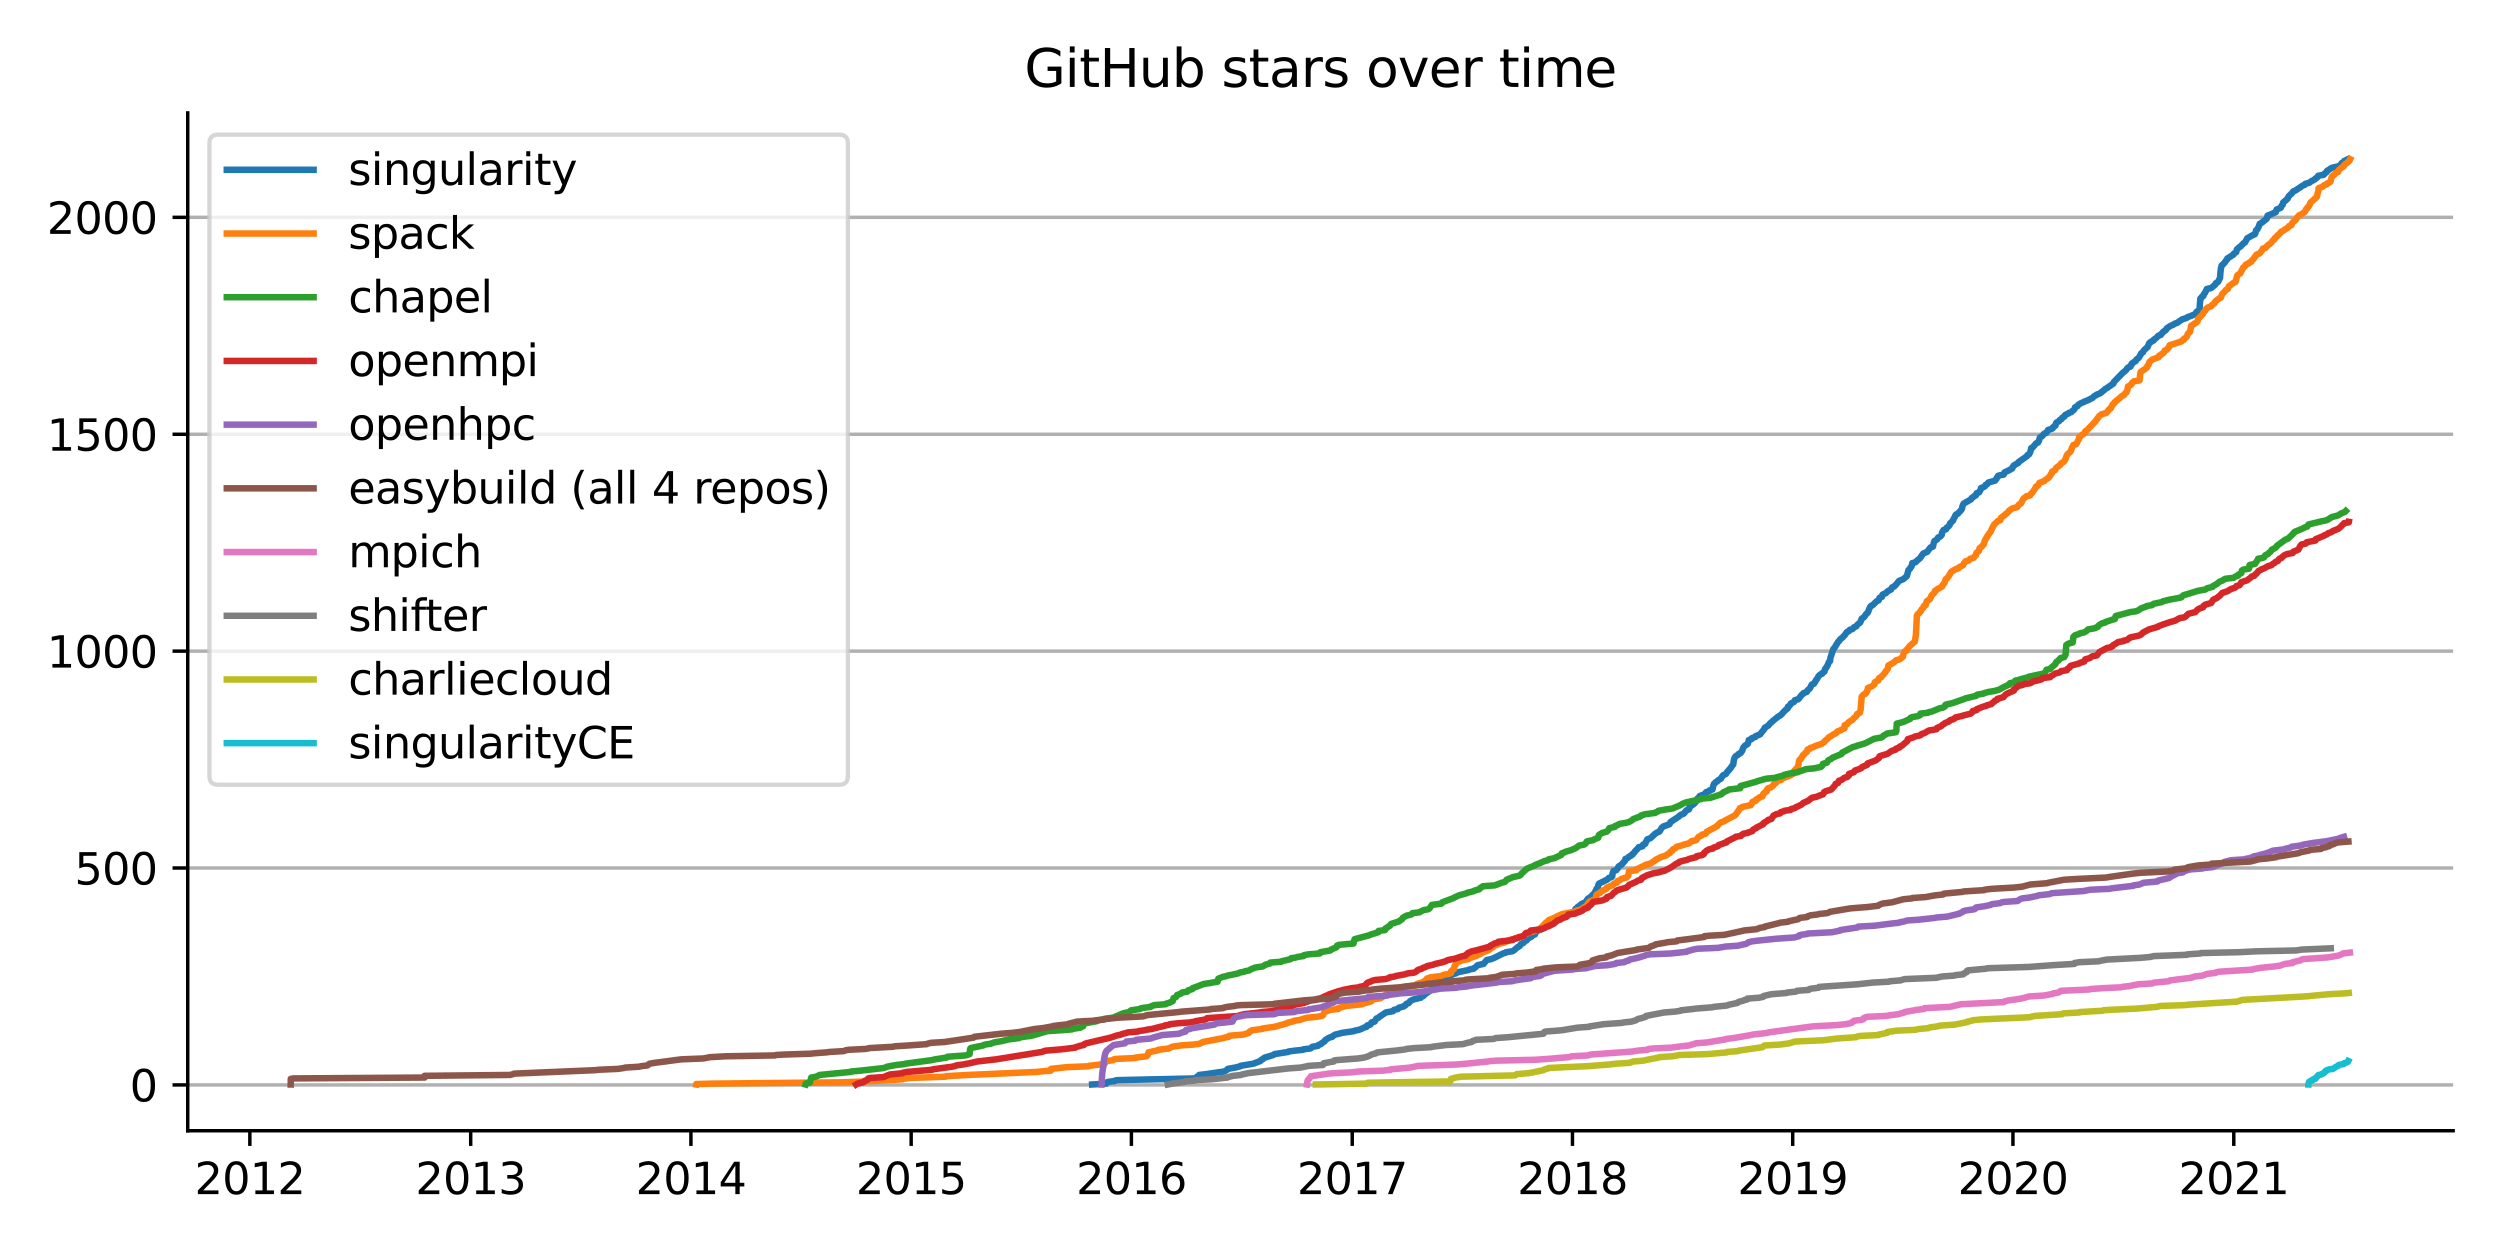 <?xml version="1.0" encoding="utf-8" standalone="no"?>
<!DOCTYPE svg PUBLIC "-//W3C//DTD SVG 1.1//EN"
  "http://www.w3.org/Graphics/SVG/1.1/DTD/svg11.dtd">
<svg height="288pt" version="1.1" viewBox="0 0 576 288" width="576pt" xmlns="http://www.w3.org/2000/svg" xmlns:xlink="http://www.w3.org/1999/xlink">
 <defs>
  <style type="text/css">*{stroke-linecap:butt;stroke-linejoin:round;}</style>
 </defs>
 <g id="figure_1">
  <g id="patch_1">
   <path d="M 0 288 
L 576 288 
L 576 0 
L 0 0 
z
" style="fill:#ffffff;"/>
  </g>
  <g id="axes_1">
   <g id="patch_2">
    <path d="M 43.253 260.525 
L 565.2 260.525 
L 565.2 26.025 
L 43.253 26.025 
z
" style="fill:#ffffff;"/>
   </g>
   <g id="matplotlib.axis_1">
    <g id="xtick_1">
     <g id="line2d_1">
      <defs>
       <path d="M 0 0 
L 0 3.5 
" id="m29af74ace2" style="stroke:#000000;stroke-width:0.8;"/>
      </defs>
      <g>
       <use style="stroke:#000000;stroke-width:0.8;" x="57.564" xlink:href="#m29af74ace2" y="260.525"/>
      </g>
     </g>
     <g id="text_1">
      <!-- 2012 -->
      <g transform="translate(44.839 275.123)scale(0.1 -0.1)">
       <defs>
        <path d="M 1228 531 
L 3431 531 
L 3431 0 
L 469 0 
L 469 531 
Q 828 903 1448 1529 
Q 2069 2156 2228 2338 
Q 2531 2678 2651 2914 
Q 2772 3150 2772 3378 
Q 2772 3750 2511 3984 
Q 2250 4219 1831 4219 
Q 1534 4219 1204 4116 
Q 875 4013 500 3803 
L 500 4441 
Q 881 4594 1212 4672 
Q 1544 4750 1819 4750 
Q 2544 4750 2975 4387 
Q 3406 4025 3406 3419 
Q 3406 3131 3298 2873 
Q 3191 2616 2906 2266 
Q 2828 2175 2409 1742 
Q 1991 1309 1228 531 
z
" id="DejaVuSans-32" transform="scale(0.016)"/>
        <path d="M 2034 4250 
Q 1547 4250 1301 3770 
Q 1056 3291 1056 2328 
Q 1056 1369 1301 889 
Q 1547 409 2034 409 
Q 2525 409 2770 889 
Q 3016 1369 3016 2328 
Q 3016 3291 2770 3770 
Q 2525 4250 2034 4250 
z
M 2034 4750 
Q 2819 4750 3233 4129 
Q 3647 3509 3647 2328 
Q 3647 1150 3233 529 
Q 2819 -91 2034 -91 
Q 1250 -91 836 529 
Q 422 1150 422 2328 
Q 422 3509 836 4129 
Q 1250 4750 2034 4750 
z
" id="DejaVuSans-30" transform="scale(0.016)"/>
        <path d="M 794 531 
L 1825 531 
L 1825 4091 
L 703 3866 
L 703 4441 
L 1819 4666 
L 2450 4666 
L 2450 531 
L 3481 531 
L 3481 0 
L 794 0 
L 794 531 
z
" id="DejaVuSans-31" transform="scale(0.016)"/>
       </defs>
       <use xlink:href="#DejaVuSans-32"/>
       <use x="63.623" xlink:href="#DejaVuSans-30"/>
       <use x="127.246" xlink:href="#DejaVuSans-31"/>
       <use x="190.869" xlink:href="#DejaVuSans-32"/>
      </g>
     </g>
    </g>
    <g id="xtick_2">
     <g id="line2d_2">
      <g>
       <use style="stroke:#000000;stroke-width:0.8;" x="108.446" xlink:href="#m29af74ace2" y="260.525"/>
      </g>
     </g>
     <g id="text_2">
      <!-- 2013 -->
      <g transform="translate(95.721 275.123)scale(0.1 -0.1)">
       <defs>
        <path d="M 2597 2516 
Q 3050 2419 3304 2112 
Q 3559 1806 3559 1356 
Q 3559 666 3084 287 
Q 2609 -91 1734 -91 
Q 1441 -91 1130 -33 
Q 819 25 488 141 
L 488 750 
Q 750 597 1062 519 
Q 1375 441 1716 441 
Q 2309 441 2620 675 
Q 2931 909 2931 1356 
Q 2931 1769 2642 2001 
Q 2353 2234 1838 2234 
L 1294 2234 
L 1294 2753 
L 1863 2753 
Q 2328 2753 2575 2939 
Q 2822 3125 2822 3475 
Q 2822 3834 2567 4026 
Q 2313 4219 1838 4219 
Q 1578 4219 1281 4162 
Q 984 4106 628 3988 
L 628 4550 
Q 988 4650 1302 4700 
Q 1616 4750 1894 4750 
Q 2613 4750 3031 4423 
Q 3450 4097 3450 3541 
Q 3450 3153 3228 2886 
Q 3006 2619 2597 2516 
z
" id="DejaVuSans-33" transform="scale(0.016)"/>
       </defs>
       <use xlink:href="#DejaVuSans-32"/>
       <use x="63.623" xlink:href="#DejaVuSans-30"/>
       <use x="127.246" xlink:href="#DejaVuSans-31"/>
       <use x="190.869" xlink:href="#DejaVuSans-33"/>
      </g>
     </g>
    </g>
    <g id="xtick_3">
     <g id="line2d_3">
      <g>
       <use style="stroke:#000000;stroke-width:0.8;" x="159.188" xlink:href="#m29af74ace2" y="260.525"/>
      </g>
     </g>
     <g id="text_3">
      <!-- 2014 -->
      <g transform="translate(146.463 275.123)scale(0.1 -0.1)">
       <defs>
        <path d="M 2419 4116 
L 825 1625 
L 2419 1625 
L 2419 4116 
z
M 2253 4666 
L 3047 4666 
L 3047 1625 
L 3713 1625 
L 3713 1100 
L 3047 1100 
L 3047 0 
L 2419 0 
L 2419 1100 
L 313 1100 
L 313 1709 
L 2253 4666 
z
" id="DejaVuSans-34" transform="scale(0.016)"/>
       </defs>
       <use xlink:href="#DejaVuSans-32"/>
       <use x="63.623" xlink:href="#DejaVuSans-30"/>
       <use x="127.246" xlink:href="#DejaVuSans-31"/>
       <use x="190.869" xlink:href="#DejaVuSans-34"/>
      </g>
     </g>
    </g>
    <g id="xtick_4">
     <g id="line2d_4">
      <g>
       <use style="stroke:#000000;stroke-width:0.8;" x="209.931" xlink:href="#m29af74ace2" y="260.525"/>
      </g>
     </g>
     <g id="text_4">
      <!-- 2015 -->
      <g transform="translate(197.206 275.123)scale(0.1 -0.1)">
       <defs>
        <path d="M 691 4666 
L 3169 4666 
L 3169 4134 
L 1269 4134 
L 1269 2991 
Q 1406 3038 1543 3061 
Q 1681 3084 1819 3084 
Q 2600 3084 3056 2656 
Q 3513 2228 3513 1497 
Q 3513 744 3044 326 
Q 2575 -91 1722 -91 
Q 1428 -91 1123 -41 
Q 819 9 494 109 
L 494 744 
Q 775 591 1075 516 
Q 1375 441 1709 441 
Q 2250 441 2565 725 
Q 2881 1009 2881 1497 
Q 2881 1984 2565 2268 
Q 2250 2553 1709 2553 
Q 1456 2553 1204 2497 
Q 953 2441 691 2322 
L 691 4666 
z
" id="DejaVuSans-35" transform="scale(0.016)"/>
       </defs>
       <use xlink:href="#DejaVuSans-32"/>
       <use x="63.623" xlink:href="#DejaVuSans-30"/>
       <use x="127.246" xlink:href="#DejaVuSans-31"/>
       <use x="190.869" xlink:href="#DejaVuSans-35"/>
      </g>
     </g>
    </g>
    <g id="xtick_5">
     <g id="line2d_5">
      <g>
       <use style="stroke:#000000;stroke-width:0.8;" x="260.673" xlink:href="#m29af74ace2" y="260.525"/>
      </g>
     </g>
     <g id="text_5">
      <!-- 2016 -->
      <g transform="translate(247.948 275.123)scale(0.1 -0.1)">
       <defs>
        <path d="M 2113 2584 
Q 1688 2584 1439 2293 
Q 1191 2003 1191 1497 
Q 1191 994 1439 701 
Q 1688 409 2113 409 
Q 2538 409 2786 701 
Q 3034 994 3034 1497 
Q 3034 2003 2786 2293 
Q 2538 2584 2113 2584 
z
M 3366 4563 
L 3366 3988 
Q 3128 4100 2886 4159 
Q 2644 4219 2406 4219 
Q 1781 4219 1451 3797 
Q 1122 3375 1075 2522 
Q 1259 2794 1537 2939 
Q 1816 3084 2150 3084 
Q 2853 3084 3261 2657 
Q 3669 2231 3669 1497 
Q 3669 778 3244 343 
Q 2819 -91 2113 -91 
Q 1303 -91 875 529 
Q 447 1150 447 2328 
Q 447 3434 972 4092 
Q 1497 4750 2381 4750 
Q 2619 4750 2861 4703 
Q 3103 4656 3366 4563 
z
" id="DejaVuSans-36" transform="scale(0.016)"/>
       </defs>
       <use xlink:href="#DejaVuSans-32"/>
       <use x="63.623" xlink:href="#DejaVuSans-30"/>
       <use x="127.246" xlink:href="#DejaVuSans-31"/>
       <use x="190.869" xlink:href="#DejaVuSans-36"/>
      </g>
     </g>
    </g>
    <g id="xtick_6">
     <g id="line2d_6">
      <g>
       <use style="stroke:#000000;stroke-width:0.8;" x="311.555" xlink:href="#m29af74ace2" y="260.525"/>
      </g>
     </g>
     <g id="text_6">
      <!-- 2017 -->
      <g transform="translate(298.83 275.123)scale(0.1 -0.1)">
       <defs>
        <path d="M 525 4666 
L 3525 4666 
L 3525 4397 
L 1831 0 
L 1172 0 
L 2766 4134 
L 525 4134 
L 525 4666 
z
" id="DejaVuSans-37" transform="scale(0.016)"/>
       </defs>
       <use xlink:href="#DejaVuSans-32"/>
       <use x="63.623" xlink:href="#DejaVuSans-30"/>
       <use x="127.246" xlink:href="#DejaVuSans-31"/>
       <use x="190.869" xlink:href="#DejaVuSans-37"/>
      </g>
     </g>
    </g>
    <g id="xtick_7">
     <g id="line2d_7">
      <g>
       <use style="stroke:#000000;stroke-width:0.8;" x="362.298" xlink:href="#m29af74ace2" y="260.525"/>
      </g>
     </g>
     <g id="text_7">
      <!-- 2018 -->
      <g transform="translate(349.573 275.123)scale(0.1 -0.1)">
       <defs>
        <path d="M 2034 2216 
Q 1584 2216 1326 1975 
Q 1069 1734 1069 1313 
Q 1069 891 1326 650 
Q 1584 409 2034 409 
Q 2484 409 2743 651 
Q 3003 894 3003 1313 
Q 3003 1734 2745 1975 
Q 2488 2216 2034 2216 
z
M 1403 2484 
Q 997 2584 770 2862 
Q 544 3141 544 3541 
Q 544 4100 942 4425 
Q 1341 4750 2034 4750 
Q 2731 4750 3128 4425 
Q 3525 4100 3525 3541 
Q 3525 3141 3298 2862 
Q 3072 2584 2669 2484 
Q 3125 2378 3379 2068 
Q 3634 1759 3634 1313 
Q 3634 634 3220 271 
Q 2806 -91 2034 -91 
Q 1263 -91 848 271 
Q 434 634 434 1313 
Q 434 1759 690 2068 
Q 947 2378 1403 2484 
z
M 1172 3481 
Q 1172 3119 1398 2916 
Q 1625 2713 2034 2713 
Q 2441 2713 2670 2916 
Q 2900 3119 2900 3481 
Q 2900 3844 2670 4047 
Q 2441 4250 2034 4250 
Q 1625 4250 1398 4047 
Q 1172 3844 1172 3481 
z
" id="DejaVuSans-38" transform="scale(0.016)"/>
       </defs>
       <use xlink:href="#DejaVuSans-32"/>
       <use x="63.623" xlink:href="#DejaVuSans-30"/>
       <use x="127.246" xlink:href="#DejaVuSans-31"/>
       <use x="190.869" xlink:href="#DejaVuSans-38"/>
      </g>
     </g>
    </g>
    <g id="xtick_8">
     <g id="line2d_8">
      <g>
       <use style="stroke:#000000;stroke-width:0.8;" x="413.04" xlink:href="#m29af74ace2" y="260.525"/>
      </g>
     </g>
     <g id="text_8">
      <!-- 2019 -->
      <g transform="translate(400.315 275.123)scale(0.1 -0.1)">
       <defs>
        <path d="M 703 97 
L 703 672 
Q 941 559 1184 500 
Q 1428 441 1663 441 
Q 2288 441 2617 861 
Q 2947 1281 2994 2138 
Q 2813 1869 2534 1725 
Q 2256 1581 1919 1581 
Q 1219 1581 811 2004 
Q 403 2428 403 3163 
Q 403 3881 828 4315 
Q 1253 4750 1959 4750 
Q 2769 4750 3195 4129 
Q 3622 3509 3622 2328 
Q 3622 1225 3098 567 
Q 2575 -91 1691 -91 
Q 1453 -91 1209 -44 
Q 966 3 703 97 
z
M 1959 2075 
Q 2384 2075 2632 2365 
Q 2881 2656 2881 3163 
Q 2881 3666 2632 3958 
Q 2384 4250 1959 4250 
Q 1534 4250 1286 3958 
Q 1038 3666 1038 3163 
Q 1038 2656 1286 2365 
Q 1534 2075 1959 2075 
z
" id="DejaVuSans-39" transform="scale(0.016)"/>
       </defs>
       <use xlink:href="#DejaVuSans-32"/>
       <use x="63.623" xlink:href="#DejaVuSans-30"/>
       <use x="127.246" xlink:href="#DejaVuSans-31"/>
       <use x="190.869" xlink:href="#DejaVuSans-39"/>
      </g>
     </g>
    </g>
    <g id="xtick_9">
     <g id="line2d_9">
      <g>
       <use style="stroke:#000000;stroke-width:0.8;" x="463.783" xlink:href="#m29af74ace2" y="260.525"/>
      </g>
     </g>
     <g id="text_9">
      <!-- 2020 -->
      <g transform="translate(451.058 275.123)scale(0.1 -0.1)">
       <use xlink:href="#DejaVuSans-32"/>
       <use x="63.623" xlink:href="#DejaVuSans-30"/>
       <use x="127.246" xlink:href="#DejaVuSans-32"/>
       <use x="190.869" xlink:href="#DejaVuSans-30"/>
      </g>
     </g>
    </g>
    <g id="xtick_10">
     <g id="line2d_10">
      <g>
       <use style="stroke:#000000;stroke-width:0.8;" x="514.664" xlink:href="#m29af74ace2" y="260.525"/>
      </g>
     </g>
     <g id="text_10">
      <!-- 2021 -->
      <g transform="translate(501.939 275.123)scale(0.1 -0.1)">
       <use xlink:href="#DejaVuSans-32"/>
       <use x="63.623" xlink:href="#DejaVuSans-30"/>
       <use x="127.246" xlink:href="#DejaVuSans-32"/>
       <use x="190.869" xlink:href="#DejaVuSans-31"/>
      </g>
     </g>
    </g>
   </g>
   <g id="matplotlib.axis_2">
    <g id="ytick_1">
     <g id="line2d_11">
      <path clip-path="url(#p31b36df29b)" d="M 43.253 249.966 
L 565.2 249.966 
" style="fill:none;stroke:#b0b0b0;stroke-linecap:square;stroke-width:0.8;"/>
     </g>
     <g id="line2d_12">
      <defs>
       <path d="M 0 0 
L -3.5 0 
" id="mbb62f5e715" style="stroke:#000000;stroke-width:0.8;"/>
      </defs>
      <g>
       <use style="stroke:#000000;stroke-width:0.8;" x="43.253" xlink:href="#mbb62f5e715" y="249.966"/>
      </g>
     </g>
     <g id="text_11">
      <!-- 0 -->
      <g transform="translate(29.891 253.765)scale(0.1 -0.1)">
       <use xlink:href="#DejaVuSans-30"/>
      </g>
     </g>
    </g>
    <g id="ytick_2">
     <g id="line2d_13">
      <path clip-path="url(#p31b36df29b)" d="M 43.253 199.994 
L 565.2 199.994 
" style="fill:none;stroke:#b0b0b0;stroke-linecap:square;stroke-width:0.8;"/>
     </g>
     <g id="line2d_14">
      <g>
       <use style="stroke:#000000;stroke-width:0.8;" x="43.253" xlink:href="#mbb62f5e715" y="199.994"/>
      </g>
     </g>
     <g id="text_12">
      <!-- 500 -->
      <g transform="translate(17.166 203.793)scale(0.1 -0.1)">
       <use xlink:href="#DejaVuSans-35"/>
       <use x="63.623" xlink:href="#DejaVuSans-30"/>
       <use x="127.246" xlink:href="#DejaVuSans-30"/>
      </g>
     </g>
    </g>
    <g id="ytick_3">
     <g id="line2d_15">
      <path clip-path="url(#p31b36df29b)" d="M 43.253 150.021 
L 565.2 150.021 
" style="fill:none;stroke:#b0b0b0;stroke-linecap:square;stroke-width:0.8;"/>
     </g>
     <g id="line2d_16">
      <g>
       <use style="stroke:#000000;stroke-width:0.8;" x="43.253" xlink:href="#mbb62f5e715" y="150.021"/>
      </g>
     </g>
     <g id="text_13">
      <!-- 1000 -->
      <g transform="translate(10.803 153.82)scale(0.1 -0.1)">
       <use xlink:href="#DejaVuSans-31"/>
       <use x="63.623" xlink:href="#DejaVuSans-30"/>
       <use x="127.246" xlink:href="#DejaVuSans-30"/>
       <use x="190.869" xlink:href="#DejaVuSans-30"/>
      </g>
     </g>
    </g>
    <g id="ytick_4">
     <g id="line2d_17">
      <path clip-path="url(#p31b36df29b)" d="M 43.253 100.049 
L 565.2 100.049 
" style="fill:none;stroke:#b0b0b0;stroke-linecap:square;stroke-width:0.8;"/>
     </g>
     <g id="line2d_18">
      <g>
       <use style="stroke:#000000;stroke-width:0.8;" x="43.253" xlink:href="#mbb62f5e715" y="100.049"/>
      </g>
     </g>
     <g id="text_14">
      <!-- 1500 -->
      <g transform="translate(10.803 103.848)scale(0.1 -0.1)">
       <use xlink:href="#DejaVuSans-31"/>
       <use x="63.623" xlink:href="#DejaVuSans-35"/>
       <use x="127.246" xlink:href="#DejaVuSans-30"/>
       <use x="190.869" xlink:href="#DejaVuSans-30"/>
      </g>
     </g>
    </g>
    <g id="ytick_5">
     <g id="line2d_19">
      <path clip-path="url(#p31b36df29b)" d="M 43.253 50.077 
L 565.2 50.077 
" style="fill:none;stroke:#b0b0b0;stroke-linecap:square;stroke-width:0.8;"/>
     </g>
     <g id="line2d_20">
      <g>
       <use style="stroke:#000000;stroke-width:0.8;" x="43.253" xlink:href="#mbb62f5e715" y="50.077"/>
      </g>
     </g>
     <g id="text_15">
      <!-- 2000 -->
      <g transform="translate(10.803 53.876)scale(0.1 -0.1)">
       <use xlink:href="#DejaVuSans-32"/>
       <use x="63.623" xlink:href="#DejaVuSans-30"/>
       <use x="127.246" xlink:href="#DejaVuSans-30"/>
       <use x="190.869" xlink:href="#DejaVuSans-30"/>
      </g>
     </g>
    </g>
   </g>
   <g id="line2d_21">
    <path clip-path="url(#p31b36df29b)" d="M 251.629 249.866 
L 254.883 249.666 
L 255.043 249.366 
L 255.298 249.266 
L 256.884 249.066 
L 256.894 248.966 
L 257.364 248.866 
L 275.374 248.467 
L 275.666 248.267 
L 275.778 248.067 
L 276.21 247.867 
L 276.293 247.667 
L 277.961 247.467 
L 280.665 247.067 
L 282.162 246.868 
L 282.22 246.768 
L 282.619 246.568 
L 282.886 246.268 
L 284.575 245.968 
L 285.798 245.668 
L 285.807 245.568 
L 288.784 245.069 
L 289.55 244.769 
L 290.368 244.469 
L 290.483 244.269 
L 290.926 244.069 
L 290.94 243.969 
L 291.254 243.769 
L 291.36 243.669 
L 292.422 243.37 
L 293.395 243.07 
L 293.623 242.87 
L 296.801 242.37 
L 296.855 242.27 
L 298.298 242.07 
L 300.242 241.87 
L 300.297 241.77 
L 301.925 241.571 
L 302.377 241.171 
L 303.647 240.971 
L 303.746 240.771 
L 304.331 240.571 
L 304.356 240.471 
L 305.131 239.971 
L 305.135 239.871 
L 305.406 239.672 
L 305.424 239.572 
L 306.249 239.072 
L 306.976 238.872 
L 307.119 238.672 
L 307.483 238.472 
L 307.629 238.372 
L 308.861 238.072 
L 309.197 237.973 
L 311.985 237.573 
L 312.094 237.473 
L 313.091 237.273 
L 313.632 237.073 
L 314.232 236.773 
L 314.887 236.573 
L 314.976 236.273 
L 315.714 236.074 
L 315.926 235.774 
L 315.985 235.574 
L 316.721 235.374 
L 316.893 235.074 
L 317.11 234.674 
L 317.626 234.474 
L 317.805 234.275 
L 319.295 233.275 
L 320.956 232.975 
L 321.171 232.675 
L 322.077 232.476 
L 322.299 232.176 
L 323.452 231.876 
L 323.464 231.776 
L 323.864 231.576 
L 324.03 231.276 
L 324.618 231.076 
L 324.828 230.776 
L 324.867 230.677 
L 325.422 230.377 
L 325.667 230.277 
L 327.343 229.877 
L 327.381 229.677 
L 327.949 229.477 
L 328.183 229.177 
L 329.331 228.378 
L 329.42 228.178 
L 329.854 227.978 
L 329.963 227.778 
L 330.259 227.578 
L 330.259 227.478 
L 330.711 227.278 
L 330.823 226.979 
L 331.383 226.279 
L 332.207 226.079 
L 332.806 225.779 
L 332.859 225.479 
L 333.555 225.28 
L 333.787 224.98 
L 334.445 224.68 
L 334.629 224.48 
L 335.398 224.28 
L 336.002 223.98 
L 338.409 223.481 
L 338.512 223.381 
L 339.552 223.181 
L 339.574 223.081 
L 339.929 222.881 
L 340.438 222.381 
L 341.807 222.081 
L 342.551 221.182 
L 343.566 220.982 
L 344.302 220.682 
L 346.292 219.683 
L 346.942 219.483 
L 347 219.383 
L 348.398 219.183 
L 348.793 218.983 
L 349.579 218.283 
L 350.099 217.984 
L 350.275 217.784 
L 350.352 217.584 
L 351.068 217.184 
L 351.151 216.884 
L 351.716 216.684 
L 351.729 216.484 
L 352.047 216.285 
L 352.1 216.185 
L 352.905 215.785 
L 353.012 215.585 
L 353.158 215.485 
L 353.655 215.285 
L 353.844 214.785 
L 354.28 214.486 
L 354.322 214.386 
L 354.996 214.186 
L 355.18 213.886 
L 355.582 213.686 
L 355.67 213.586 
L 356.859 213.286 
L 356.947 213.086 
L 357.607 212.786 
L 358.025 212.087 
L 358.98 211.587 
L 359.066 211.487 
L 359.302 211.387 
L 359.839 211.187 
L 359.967 210.987 
L 360.838 210.688 
L 361.641 210.488 
L 362.833 209.988 
L 362.94 209.488 
L 363.02 209.388 
L 363.404 209.188 
L 363.472 208.989 
L 364.065 208.589 
L 364.32 208.389 
L 364.341 208.289 
L 365.3 207.889 
L 365.488 207.689 
L 365.601 207.389 
L 365.931 206.99 
L 366.343 206.79 
L 367.234 205.89 
L 367.394 205.69 
L 367.627 205.291 
L 367.826 204.891 
L 367.827 204.791 
L 368.14 204.491 
L 368.257 203.891 
L 368.408 203.592 
L 370.417 202.592 
L 370.626 202.292 
L 371.288 202.092 
L 371.459 201.893 
L 371.545 201.193 
L 371.742 200.693 
L 372.391 200.493 
L 372.416 200.393 
L 372.732 200.094 
L 372.832 199.894 
L 372.874 199.694 
L 372.973 199.594 
L 373.507 199.294 
L 374.416 198.294 
L 374.493 197.895 
L 375.019 197.695 
L 375.287 197.395 
L 375.708 197.195 
L 375.734 197.095 
L 376.14 196.895 
L 376.211 196.695 
L 376.579 196.396 
L 376.661 196.196 
L 377.534 195.296 
L 377.558 195.196 
L 378.432 194.996 
L 378.569 194.597 
L 379.077 194.397 
L 379.201 193.997 
L 379.35 193.797 
L 379.515 193.397 
L 380.288 193.097 
L 381.155 192.298 
L 381.194 192.198 
L 381.803 191.798 
L 382.322 191.598 
L 382.703 190.999 
L 382.892 190.699 
L 383.258 190.399 
L 383.858 190.199 
L 384.645 189.899 
L 384.858 189.499 
L 384.871 189.399 
L 386.862 188.1 
L 386.879 188 
L 387.316 187.7 
L 387.884 187.5 
L 388.091 187.301 
L 388.109 187.201 
L 388.416 186.901 
L 388.529 186.701 
L 389.104 186.501 
L 389.241 186.301 
L 389.294 185.801 
L 389.745 185.602 
L 390.323 185.202 
L 390.375 185.102 
L 390.627 184.902 
L 390.757 184.602 
L 391.007 184.402 
L 391.172 183.902 
L 391.582 183.603 
L 391.617 183.403 
L 392.7 183.003 
L 393.1 182.503 
L 393.812 182.303 
L 393.881 182.103 
L 394.557 181.904 
L 394.742 181.004 
L 394.866 180.804 
L 394.895 180.604 
L 395.279 180.304 
L 395.284 180.205 
L 395.674 180.005 
L 395.801 179.805 
L 396.497 179.405 
L 396.564 179.205 
L 396.743 179.005 
L 396.855 178.805 
L 397.01 178.605 
L 397.663 178.306 
L 397.971 177.806 
L 398.394 177.406 
L 398.399 177.306 
L 398.815 176.906 
L 398.937 176.607 
L 399.345 176.107 
L 399.461 175.207 
L 399.609 174.708 
L 399.814 174.308 
L 400.546 173.808 
L 400.575 173.708 
L 401.046 173.508 
L 401.138 173.308 
L 401.406 173.009 
L 401.613 172.309 
L 402.011 171.809 
L 402.675 171.409 
L 402.79 171.01 
L 402.881 170.81 
L 402.92 170.51 
L 403.53 170.31 
L 403.572 170.11 
L 403.796 170.01 
L 404.429 169.81 
L 404.502 169.61 
L 405.506 169.211 
L 406.538 167.911 
L 406.572 167.711 
L 407.486 167.112 
L 407.623 166.912 
L 407.891 166.612 
L 408.27 166.312 
L 408.435 166.112 
L 409.687 165.113 
L 410.189 164.813 
L 410.546 164.513 
L 410.857 164.113 
L 411.578 163.414 
L 411.882 163.214 
L 411.939 162.814 
L 412.308 162.614 
L 412.343 162.514 
L 412.537 162.314 
L 412.582 162.115 
L 413.341 161.715 
L 413.535 161.315 
L 414.31 161.115 
L 415.097 160.116 
L 415.49 159.816 
L 415.493 159.716 
L 416.289 159.416 
L 416.419 159.116 
L 416.736 158.816 
L 417 158.616 
L 417.182 158.217 
L 417.439 157.717 
L 417.958 157.517 
L 418.013 157.317 
L 418.277 157.017 
L 418.385 156.718 
L 418.587 156.518 
L 418.863 156.018 
L 418.968 155.818 
L 419.371 155.418 
L 419.829 155.218 
L 419.834 155.118 
L 420.356 154.719 
L 420.501 154.119 
L 420.706 153.919 
L 421.061 153.319 
L 421.384 152.52 
L 421.636 152.32 
L 421.695 151.82 
L 421.764 151.42 
L 421.878 151.121 
L 422.401 149.522 
L 422.627 149.322 
L 423.539 147.822 
L 423.803 147.623 
L 423.949 147.323 
L 424.6 146.823 
L 424.698 146.623 
L 424.962 146.423 
L 425.175 146.123 
L 425.518 145.624 
L 425.963 145.424 
L 426.163 145.124 
L 426.832 144.924 
L 427.159 144.524 
L 427.681 144.324 
L 427.866 144.025 
L 428.309 143.625 
L 428.592 143.425 
L 428.947 142.525 
L 429.446 142.226 
L 429.999 141.426 
L 430.271 141.226 
L 430.436 140.926 
L 430.692 140.227 
L 430.806 140.027 
L 430.94 139.727 
L 431.048 139.627 
L 431.454 139.427 
L 432.378 138.528 
L 432.832 138.328 
L 433.051 137.728 
L 433.595 137.528 
L 433.723 137.028 
L 433.865 136.929 
L 434.555 136.629 
L 434.67 136.429 
L 434.988 136.229 
L 435.058 136.129 
L 435.687 135.829 
L 435.938 135.329 
L 436.437 135.13 
L 436.462 135.03 
L 436.724 134.83 
L 437.551 133.83 
L 438.536 133.43 
L 439.337 132.731 
L 439.712 131.332 
L 439.984 131.132 
L 440.17 130.832 
L 440.171 130.732 
L 440.406 130.532 
L 440.513 130.132 
L 440.598 129.733 
L 441.351 129.533 
L 441.619 129.233 
L 442.441 128.533 
L 442.554 128.333 
L 442.753 128.033 
L 443.117 127.534 
L 444.05 127.134 
L 444.162 126.934 
L 444.783 126.135 
L 445.352 125.935 
L 445.548 125.035 
L 445.65 124.835 
L 445.694 124.635 
L 446.09 124.435 
L 446.329 124.236 
L 446.547 123.836 
L 447.031 123.636 
L 447.378 123.236 
L 447.44 122.736 
L 447.608 122.437 
L 447.77 122.137 
L 448.382 121.937 
L 448.443 121.637 
L 448.885 121.337 
L 449.212 120.937 
L 449.255 120.638 
L 449.986 119.938 
L 450.099 119.538 
L 450.391 119.138 
L 450.46 118.839 
L 450.604 118.639 
L 450.663 118.539 
L 451.119 118.339 
L 451.346 118.039 
L 451.585 117.839 
L 452.045 117.239 
L 452.127 116.74 
L 452.229 116.44 
L 452.42 116.04 
L 454.126 115.041 
L 454.283 114.741 
L 454.771 114.441 
L 454.798 114.341 
L 455.237 114.141 
L 455.406 113.641 
L 455.983 113.442 
L 456.201 113.042 
L 456.328 112.842 
L 456.421 112.442 
L 456.988 112.242 
L 457.331 112.042 
L 457.467 111.742 
L 457.859 111.543 
L 458.046 111.243 
L 458.181 111.143 
L 459.66 110.743 
L 459.685 110.643 
L 459.993 110.343 
L 460.025 110.143 
L 460.262 109.844 
L 460.343 109.644 
L 460.62 109.544 
L 461.649 109.344 
L 461.798 109.044 
L 461.834 108.844 
L 463.104 108.244 
L 463.186 108.144 
L 463.615 107.945 
L 463.728 107.645 
L 463.751 107.545 
L 463.963 107.345 
L 463.965 107.245 
L 465.037 106.645 
L 465.078 106.445 
L 466.675 105.346 
L 466.767 105.246 
L 467.078 105.046 
L 467.135 104.846 
L 467.517 104.646 
L 467.776 104.147 
L 467.902 103.647 
L 467.982 103.447 
L 467.991 103.247 
L 468.379 103.047 
L 468.427 102.947 
L 468.622 102.747 
L 469.117 102.148 
L 469.575 101.948 
L 469.723 101.648 
L 469.847 101.348 
L 469.97 100.849 
L 470.033 100.749 
L 470.419 100.549 
L 470.714 100.249 
L 470.924 99.949 
L 471.422 99.749 
L 471.428 99.649 
L 471.663 99.449 
L 471.84 99.149 
L 471.884 99.05 
L 472.629 98.85 
L 472.979 98.65 
L 472.996 98.45 
L 473.591 98.05 
L 473.645 97.65 
L 473.808 97.35 
L 474.409 97.051 
L 474.58 96.751 
L 475.001 96.551 
L 475.126 96.251 
L 475.656 95.951 
L 475.682 95.751 
L 475.906 95.551 
L 476.612 95.252 
L 476.618 95.152 
L 477.241 94.952 
L 477.374 94.752 
L 477.809 94.452 
L 478.03 94.152 
L 478.078 93.852 
L 478.678 93.553 
L 478.847 93.253 
L 479.189 93.053 
L 479.519 92.853 
L 480.062 92.653 
L 480.194 92.553 
L 481.186 92.153 
L 482.143 91.654 
L 482.521 91.254 
L 482.975 91.054 
L 483.008 90.954 
L 483.779 90.654 
L 484.122 90.454 
L 484.159 90.354 
L 484.824 89.855 
L 484.995 89.655 
L 485.702 89.255 
L 485.774 89.155 
L 486.22 88.855 
L 486.948 88.355 
L 486.99 88.056 
L 489.032 85.957 
L 489.865 85.257 
L 490.05 84.957 
L 490.321 84.657 
L 490.872 84.458 
L 490.946 84.158 
L 491.151 83.958 
L 491.157 83.758 
L 491.509 83.558 
L 491.574 83.458 
L 492.091 83.158 
L 492.21 82.858 
L 492.739 82.459 
L 493.239 81.659 
L 493.382 81.359 
L 493.736 81.159 
L 493.916 80.76 
L 494.447 80.26 
L 494.82 79.96 
L 495.175 79.061 
L 495.514 78.861 
L 495.537 78.761 
L 496.188 78.461 
L 496.223 78.261 
L 496.533 78.061 
L 496.794 77.861 
L 497.2 77.461 
L 497.254 77.362 
L 497.854 77.162 
L 497.906 76.962 
L 498.183 76.762 
L 498.376 76.462 
L 498.99 76.062 
L 499.158 75.862 
L 499.2 75.662 
L 500.101 75.063 
L 500.635 74.863 
L 501.081 74.563 
L 501.666 74.363 
L 502.057 74.063 
L 502.805 73.564 
L 503.769 73.264 
L 503.999 73.064 
L 504.6 72.864 
L 505.798 72.364 
L 505.811 72.264 
L 505.996 72.064 
L 506.063 71.865 
L 506.529 71.565 
L 506.691 71.365 
L 506.793 71.165 
L 506.841 70.166 
L 506.972 68.766 
L 507.272 68.566 
L 507.325 68.367 
L 507.667 68.167 
L 507.758 67.767 
L 507.983 67.567 
L 508.465 66.568 
L 509.441 66.368 
L 510.403 65.568 
L 510.51 65.268 
L 511.017 64.968 
L 511.134 64.769 
L 511.261 64.469 
L 511.492 64.069 
L 511.581 62.87 
L 511.69 61.87 
L 511.777 61.57 
L 511.867 61.171 
L 512.23 60.871 
L 512.296 60.771 
L 512.508 60.571 
L 512.932 59.971 
L 513.147 59.771 
L 513.161 59.571 
L 513.636 59.272 
L 514.579 58.672 
L 514.644 58.472 
L 515.233 58.072 
L 515.375 57.473 
L 515.9 56.973 
L 516.268 56.773 
L 516.471 56.473 
L 516.754 56.273 
L 516.866 56.073 
L 517.232 55.873 
L 517.79 54.874 
L 519.042 54.174 
L 519.508 53.975 
L 519.632 53.775 
L 519.773 53.175 
L 519.788 53.075 
L 520.061 52.875 
L 520.395 52.275 
L 520.629 51.576 
L 521.161 51.276 
L 522.267 50.377 
L 522.446 49.677 
L 522.996 49.477 
L 524.348 48.877 
L 524.531 48.278 
L 525.482 47.878 
L 525.694 47.378 
L 525.934 47.178 
L 526.022 46.679 
L 527.063 45.779 
L 527.276 45.279 
L 527.666 44.88 
L 527.993 44.58 
L 528.391 44.08 
L 528.89 43.88 
L 530.512 42.781 
L 531.015 42.581 
L 531.103 42.381 
L 531.407 42.281 
L 532.131 42.081 
L 532.458 41.781 
L 532.888 41.581 
L 533.379 41.282 
L 533.416 41.182 
L 533.888 40.882 
L 533.907 40.782 
L 534.07 40.582 
L 534.167 40.482 
L 535.361 40.282 
L 535.562 40.082 
L 535.57 39.982 
L 536.027 39.682 
L 536.131 39.383 
L 536.644 39.083 
L 537.216 38.683 
L 538.854 38.283 
L 539.227 37.983 
L 539.467 37.783 
L 539.522 37.584 
L 540.024 37.284 
L 540.112 37.084 
L 540.755 36.784 
L 540.964 36.684 
L 540.964 36.684 
" style="fill:none;stroke:#1f77b4;stroke-linecap:square;stroke-width:1.5;"/>
   </g>
   <g id="line2d_22">
    <path clip-path="url(#p31b36df29b)" d="M 160.405 249.866 
L 160.42 249.766 
L 164.154 249.666 
L 194.21 249.366 
L 199.308 249.166 
L 207.987 248.667 
L 207.989 248.567 
L 209.659 248.367 
L 217.831 248.067 
L 217.986 247.967 
L 219.359 247.867 
L 223.128 247.667 
L 238.93 246.968 
L 239.78 246.868 
L 242.129 246.668 
L 242.161 246.268 
L 245.836 245.868 
L 250.892 245.668 
L 250.909 245.568 
L 253.395 245.268 
L 254.526 245.069 
L 254.726 244.769 
L 254.791 244.569 
L 254.924 244.469 
L 256.427 244.269 
L 256.658 244.069 
L 257.141 243.969 
L 261.597 243.769 
L 261.605 243.669 
L 264.142 243.37 
L 264.375 243.17 
L 264.395 243.07 
L 264.537 242.87 
L 264.596 242.47 
L 266.811 241.97 
L 266.889 241.87 
L 269.239 241.571 
L 270.078 241.171 
L 272.099 240.871 
L 274.976 240.671 
L 276.42 240.471 
L 276.986 240.171 
L 277.157 240.071 
L 281.898 239.172 
L 282.078 239.072 
L 283.133 238.872 
L 283.157 238.672 
L 283.872 238.572 
L 286.443 238.372 
L 287.74 237.973 
L 287.897 237.673 
L 288.387 237.473 
L 288.457 237.373 
L 290.826 237.073 
L 290.832 236.973 
L 293.687 236.573 
L 296.499 235.774 
L 296.576 235.674 
L 298.125 235.274 
L 298.167 235.174 
L 299.581 234.974 
L 300.075 234.774 
L 301.209 234.474 
L 303.35 234.275 
L 304.583 234.075 
L 304.862 233.875 
L 305.025 233.375 
L 305.218 233.175 
L 306.245 232.775 
L 306.255 232.675 
L 308.323 232.476 
L 308.334 232.276 
L 310.011 231.776 
L 313.866 231.376 
L 314 231.276 
L 315.968 230.677 
L 315.969 230.577 
L 316.254 230.277 
L 318.063 229.977 
L 319.039 229.377 
L 319.746 228.678 
L 320.163 228.478 
L 320.173 228.378 
L 320.685 228.178 
L 321.776 227.878 
L 321.951 227.778 
L 322.943 227.578 
L 323.223 227.478 
L 326.32 226.979 
L 326.519 226.679 
L 327.955 226.279 
L 327.981 226.179 
L 328.603 225.779 
L 328.748 225.479 
L 329.556 225.18 
L 331.961 224.88 
L 332.702 224.58 
L 333.829 224.38 
L 334.321 224.18 
L 334.326 223.78 
L 334.654 223.481 
L 335 223.281 
L 335.091 222.681 
L 335.607 221.781 
L 336.406 221.482 
L 337.118 221.182 
L 338.328 220.982 
L 338.529 220.782 
L 340.289 220.182 
L 340.388 220.082 
L 341.078 219.783 
L 341.111 219.683 
L 343.033 218.883 
L 343.238 218.683 
L 344.033 218.183 
L 344.056 218.084 
L 344.311 217.884 
L 345.191 217.584 
L 345.346 217.484 
L 346.813 217.084 
L 347.356 216.784 
L 347.932 216.584 
L 348.042 216.484 
L 349.134 216.285 
L 349.142 216.185 
L 349.304 216.085 
L 350.881 215.785 
L 350.932 215.685 
L 351.667 215.185 
L 351.714 215.085 
L 354.731 214.086 
L 354.883 213.886 
L 356.113 212.687 
L 356.141 212.587 
L 356.533 212.387 
L 356.843 211.987 
L 358.779 211.187 
L 358.809 211.087 
L 360 210.588 
L 362.714 210.088 
L 363.236 209.788 
L 364.244 209.588 
L 365.026 208.989 
L 365.58 208.789 
L 365.606 208.589 
L 365.787 208.289 
L 366.277 207.689 
L 366.982 207.489 
L 366.997 207.389 
L 367.427 207.19 
L 367.691 206.99 
L 367.817 206.19 
L 368.251 205.89 
L 368.676 205.69 
L 368.682 205.59 
L 369.032 205.391 
L 369.107 205.291 
L 370.059 204.791 
L 370.216 204.491 
L 371.661 203.891 
L 371.742 203.692 
L 371.869 203.592 
L 372.518 203.392 
L 372.638 203.092 
L 372.664 202.992 
L 373.223 202.792 
L 373.57 202.492 
L 374.752 202.192 
L 374.765 202.092 
L 375.136 201.793 
L 375.312 200.793 
L 375.541 200.693 
L 377.021 200.493 
L 377.085 200.293 
L 379.325 199.194 
L 380.173 198.994 
L 381.45 198.195 
L 381.466 198.095 
L 382.635 197.495 
L 383.881 197.095 
L 383.949 196.995 
L 384.24 196.795 
L 384.34 196.695 
L 384.784 196.495 
L 384.938 196.196 
L 385.291 195.996 
L 385.426 195.696 
L 386.037 195.396 
L 386.305 195.096 
L 387.863 194.696 
L 387.937 194.597 
L 389.198 194.297 
L 389.222 194.197 
L 389.7 193.897 
L 389.734 193.797 
L 390.773 193.597 
L 391.353 192.798 
L 392.049 192.498 
L 392.13 192.298 
L 392.966 192.098 
L 393.199 191.798 
L 393.258 191.598 
L 393.697 191.398 
L 394.007 191.198 
L 394.627 190.899 
L 395.694 190.299 
L 395.772 190.099 
L 396.432 189.499 
L 397.327 189.2 
L 397.374 189.1 
L 399.826 187.8 
L 400.87 186.301 
L 400.874 186.201 
L 401.452 186.001 
L 401.467 185.901 
L 403.381 185.502 
L 403.696 185.002 
L 403.736 184.802 
L 403.882 184.702 
L 404.534 184.502 
L 404.62 184.202 
L 405.091 184.002 
L 405.354 183.703 
L 406.061 183.503 
L 406.257 182.903 
L 406.338 182.803 
L 406.661 182.603 
L 406.679 182.503 
L 407.066 182.303 
L 407.124 181.904 
L 407.38 181.604 
L 408.031 181.404 
L 408.289 181.204 
L 408.528 181.004 
L 408.645 180.704 
L 409.155 180.404 
L 409.455 179.905 
L 410.364 179.705 
L 410.587 179.405 
L 411.069 179.205 
L 412.611 178.605 
L 412.629 178.505 
L 413.291 178.206 
L 413.382 177.606 
L 413.966 177.006 
L 414.329 176.407 
L 414.432 175.607 
L 414.584 175.107 
L 414.886 174.907 
L 415.071 174.508 
L 415.258 174.308 
L 415.354 174.108 
L 415.374 174.008 
L 415.657 173.808 
L 415.921 173.508 
L 416.323 173.208 
L 416.455 172.709 
L 417.003 172.509 
L 417.103 172.309 
L 417.876 172.109 
L 418.165 171.909 
L 419.649 171.409 
L 420.366 170.91 
L 420.373 170.81 
L 421.073 170.21 
L 421.301 169.91 
L 421.681 169.71 
L 421.805 169.61 
L 422.159 169.411 
L 422.382 169.211 
L 422.891 169.011 
L 423.115 168.811 
L 423.359 168.511 
L 424.016 168.311 
L 424.078 168.211 
L 424.969 167.811 
L 424.988 167.112 
L 425.626 166.812 
L 425.798 166.512 
L 426.346 166.112 
L 426.857 165.813 
L 427.151 165.413 
L 427.448 165.213 
L 427.87 164.713 
L 427.878 164.513 
L 428.518 164.213 
L 428.706 163.314 
L 428.935 160.515 
L 429.099 160.316 
L 429.363 160.016 
L 429.844 159.816 
L 429.965 159.516 
L 430.189 159.316 
L 430.364 158.517 
L 431.314 158.117 
L 431.59 157.917 
L 431.637 157.817 
L 431.903 157.617 
L 431.935 157.217 
L 432.22 157.017 
L 432.717 156.817 
L 432.953 156.218 
L 433.452 156.018 
L 433.545 155.818 
L 434.032 155.318 
L 434.981 154.019 
L 435.09 153.319 
L 435.646 153.02 
L 436.196 152.72 
L 436.448 152.52 
L 436.781 152.22 
L 436.857 152.12 
L 437.642 151.92 
L 438.421 151.321 
L 438.585 150.621 
L 438.808 150.121 
L 439.271 149.921 
L 439.292 149.721 
L 439.77 149.122 
L 440.12 148.722 
L 441.172 147.822 
L 441.421 146.323 
L 441.656 141.826 
L 441.832 141.526 
L 442.242 141.226 
L 442.284 141.026 
L 442.562 140.826 
L 442.713 140.427 
L 443.143 140.027 
L 443.225 139.727 
L 443.246 139.627 
L 443.686 139.427 
L 443.741 139.027 
L 443.882 138.728 
L 443.941 138.528 
L 444.657 138.028 
L 444.998 137.228 
L 445.704 136.529 
L 445.813 136.129 
L 446.217 135.929 
L 446.234 135.829 
L 447.461 135.13 
L 447.606 134.73 
L 447.838 134.53 
L 448.028 134.23 
L 448.293 133.43 
L 448.609 133.231 
L 449.064 132.631 
L 449.579 131.731 
L 450.287 131.332 
L 450.367 131.232 
L 451.215 130.932 
L 451.322 130.732 
L 451.906 130.432 
L 452.269 130.232 
L 452.473 129.832 
L 452.81 129.433 
L 452.848 129.333 
L 453.61 129.133 
L 453.925 128.733 
L 454.702 128.533 
L 454.888 128.233 
L 455.253 127.934 
L 455.313 127.534 
L 455.419 127.334 
L 455.723 127.134 
L 455.925 126.934 
L 456.084 126.334 
L 456.795 125.735 
L 456.814 125.635 
L 457.05 125.435 
L 457.195 124.935 
L 457.269 124.635 
L 457.477 124.236 
L 457.68 123.936 
L 457.693 123.836 
L 457.872 123.636 
L 457.874 123.536 
L 458.024 123.336 
L 458.278 122.936 
L 458.331 122.836 
L 458.561 122.636 
L 458.724 122.337 
L 458.827 122.037 
L 459.466 120.837 
L 460.227 120.138 
L 460.283 120.038 
L 460.9 119.838 
L 460.987 119.338 
L 461.644 118.839 
L 461.935 118.639 
L 462.207 118.339 
L 462.559 118.139 
L 462.797 117.839 
L 462.815 117.739 
L 463.054 117.539 
L 463.664 117.139 
L 464.779 116.84 
L 464.865 116.64 
L 465.058 116.44 
L 465.174 116.24 
L 465.587 116.04 
L 466.192 114.941 
L 466.25 114.841 
L 466.827 114.441 
L 466.901 114.341 
L 467.735 114.141 
L 467.884 113.841 
L 468.314 113.442 
L 468.422 113.242 
L 468.628 112.942 
L 469.015 112.342 
L 469.058 112.142 
L 469.455 111.942 
L 469.63 111.742 
L 469.892 111.243 
L 470.974 110.843 
L 471.021 110.743 
L 472.054 110.043 
L 472.128 109.844 
L 472.362 109.644 
L 472.489 109.344 
L 472.497 109.244 
L 472.741 109.044 
L 472.805 108.744 
L 472.819 108.644 
L 473.447 108.344 
L 473.696 107.845 
L 474.75 107.045 
L 474.896 106.745 
L 475.43 106.445 
L 475.81 105.946 
L 476.219 104.846 
L 476.397 104.646 
L 476.61 104.447 
L 477.119 103.947 
L 477.281 103.447 
L 477.38 103.147 
L 477.689 102.548 
L 478.337 102.348 
L 478.94 101.248 
L 479.025 100.749 
L 479.661 100.249 
L 479.724 100.149 
L 480.109 99.949 
L 480.418 99.649 
L 480.458 99.349 
L 480.913 99.05 
L 482.717 97.151 
L 482.856 96.951 
L 483.194 96.551 
L 483.269 96.351 
L 483.58 96.051 
L 483.652 95.851 
L 483.976 95.651 
L 484.168 95.452 
L 485.275 95.152 
L 485.56 94.852 
L 485.641 94.652 
L 486.007 94.252 
L 486.341 94.052 
L 486.467 93.752 
L 486.774 93.153 
L 487.074 92.953 
L 487.224 92.653 
L 487.474 92.453 
L 487.549 92.353 
L 487.877 92.153 
L 488.887 91.254 
L 489.299 91.054 
L 489.698 90.554 
L 489.963 90.354 
L 490.008 90.154 
L 490.137 89.955 
L 490.282 89.055 
L 490.972 88.655 
L 491.13 88.455 
L 491.182 88.256 
L 491.587 87.956 
L 491.612 87.856 
L 492.933 87.656 
L 493.169 85.757 
L 493.673 85.357 
L 494.053 85.157 
L 494.671 84.657 
L 494.795 84.258 
L 495.009 84.058 
L 495.111 83.858 
L 495.179 83.458 
L 495.857 82.858 
L 497.406 82.259 
L 497.466 81.959 
L 497.897 81.759 
L 497.936 81.659 
L 498.526 81.259 
L 498.764 80.76 
L 499.272 80.56 
L 499.355 80.36 
L 499.718 80.06 
L 499.818 79.76 
L 499.859 79.56 
L 502.625 78.661 
L 502.735 78.461 
L 503.172 78.261 
L 503.182 78.061 
L 503.658 77.761 
L 503.873 77.461 
L 504.109 76.862 
L 504.582 76.462 
L 504.844 75.063 
L 505.531 74.663 
L 505.538 74.563 
L 505.979 74.363 
L 506.185 74.163 
L 506.336 73.963 
L 506.452 73.464 
L 507.544 72.364 
L 507.65 72.064 
L 508.078 71.565 
L 508.18 71.365 
L 508.207 71.265 
L 508.533 70.965 
L 508.65 70.865 
L 509.439 70.565 
L 509.543 70.365 
L 510.22 69.866 
L 510.374 69.466 
L 511.286 68.766 
L 511.692 68.566 
L 511.78 68.267 
L 512.04 67.667 
L 512.282 67.467 
L 512.897 66.767 
L 513.306 66.568 
L 513.529 65.968 
L 514.604 65.168 
L 515.059 64.968 
L 515.43 63.569 
L 515.549 63.369 
L 516.183 62.97 
L 516.29 62.67 
L 516.538 62.27 
L 516.77 61.77 
L 516.81 61.67 
L 517.203 61.37 
L 517.432 60.971 
L 518.127 60.671 
L 518.129 60.571 
L 518.732 60.271 
L 518.763 60.071 
L 519.207 59.671 
L 519.308 59.471 
L 519.504 59.272 
L 519.51 59.172 
L 519.817 58.872 
L 519.886 58.672 
L 520.62 58.372 
L 520.891 58.072 
L 521.363 57.373 
L 521.368 57.273 
L 522.022 57.073 
L 522.425 56.573 
L 523 56.173 
L 523.5 55.674 
L 523.581 55.474 
L 524.017 55.174 
L 524.107 54.874 
L 524.712 54.374 
L 524.8 54.174 
L 525.106 53.975 
L 525.591 53.375 
L 526.075 53.175 
L 526.399 52.875 
L 526.817 52.675 
L 527.323 52.275 
L 527.401 52.076 
L 527.944 51.876 
L 528.183 51.276 
L 528.888 50.676 
L 529.149 50.277 
L 529.318 50.077 
L 529.621 49.677 
L 530.38 49.277 
L 530.966 48.877 
L 531.114 48.677 
L 531.341 48.178 
L 531.626 47.978 
L 531.662 47.778 
L 531.98 47.478 
L 532.105 47.278 
L 532.337 46.679 
L 533.787 45.379 
L 533.872 44.979 
L 533.948 44.78 
L 534.042 44.28 
L 534.151 44.08 
L 534.196 43.38 
L 534.372 43.28 
L 534.982 43.081 
L 535.306 42.881 
L 535.449 42.681 
L 536.041 42.481 
L 536.158 42.281 
L 536.641 42.081 
L 536.927 41.881 
L 537.231 40.782 
L 537.367 40.582 
L 537.809 40.282 
L 537.977 40.082 
L 538.26 39.782 
L 538.732 39.582 
L 538.84 39.183 
L 539.535 38.583 
L 539.896 38.383 
L 540.051 38.183 
L 540.115 37.983 
L 540.976 37.384 
L 541.008 37.284 
L 541.279 37.084 
L 541.475 36.684 
L 541.475 36.684 
" style="fill:none;stroke:#ff7f0e;stroke-linecap:square;stroke-width:1.5;"/>
   </g>
   <g id="line2d_23">
    <path clip-path="url(#p31b36df29b)" d="M 185.586 249.866 
L 185.643 249.666 
L 186.544 249.466 
L 186.666 249.266 
L 186.911 248.267 
L 188.028 248.067 
L 188.84 247.667 
L 196.039 246.968 
L 196.105 246.868 
L 198.324 246.668 
L 203.626 246.068 
L 204.2 245.868 
L 204.358 245.768 
L 206.485 245.368 
L 208.422 245.169 
L 208.604 245.069 
L 214.577 244.269 
L 215.462 244.069 
L 218.062 243.669 
L 218.314 243.469 
L 222.487 243.17 
L 223.395 242.87 
L 223.514 241.67 
L 223.661 241.471 
L 226.557 240.871 
L 226.639 240.771 
L 226.955 240.671 
L 228.262 240.471 
L 229.061 240.171 
L 230.835 239.871 
L 232.421 239.472 
L 234.824 239.172 
L 234.847 239.072 
L 235.854 238.872 
L 237.545 238.672 
L 241.345 237.573 
L 244.437 237.373 
L 247.014 237.173 
L 247.173 237.073 
L 247.655 236.973 
L 248.955 236.773 
L 248.956 236.673 
L 249.53 236.473 
L 249.542 236.173 
L 249.947 235.874 
L 250.033 235.774 
L 252.728 235.274 
L 252.768 235.174 
L 253.122 235.074 
L 254.215 234.874 
L 254.34 234.774 
L 255.678 234.574 
L 256.886 234.374 
L 256.888 234.275 
L 258.753 233.475 
L 260.14 233.175 
L 260.606 232.775 
L 262.669 232.476 
L 262.727 232.376 
L 262.955 232.276 
L 265.141 231.976 
L 265.158 231.876 
L 265.962 231.576 
L 268.581 231.376 
L 268.582 231.276 
L 269.581 230.976 
L 269.697 230.876 
L 270.192 230.677 
L 270.312 230.277 
L 270.361 229.977 
L 270.993 229.677 
L 271.168 229.277 
L 272.172 228.878 
L 272.344 228.678 
L 273.574 228.478 
L 273.738 228.178 
L 274.736 227.878 
L 274.762 227.678 
L 276.126 227.178 
L 277.153 226.779 
L 277.452 226.679 
L 278.883 226.479 
L 279.328 226.379 
L 280.536 226.179 
L 280.705 225.479 
L 281.685 225.08 
L 282.674 224.88 
L 282.802 224.78 
L 283.839 224.58 
L 285.234 224.28 
L 285.653 224.08 
L 286.671 223.88 
L 286.822 223.78 
L 287.846 223.58 
L 288.266 223.281 
L 288.89 223.081 
L 289.014 222.981 
L 289.426 222.881 
L 290.883 222.681 
L 291.459 222.381 
L 291.487 222.281 
L 292.606 221.981 
L 292.666 221.781 
L 295.206 221.582 
L 295.243 221.482 
L 297.36 220.982 
L 297.457 220.782 
L 298.69 220.582 
L 298.876 220.482 
L 300.328 220.282 
L 300.401 220.082 
L 301.38 219.883 
L 304.082 219.683 
L 304.092 219.483 
L 304.215 219.383 
L 306.519 218.983 
L 306.675 218.783 
L 307.613 218.383 
L 307.998 218.183 
L 308.037 217.884 
L 308.528 217.684 
L 311.857 217.384 
L 311.978 216.784 
L 312.076 216.484 
L 312.105 216.384 
L 315.496 215.485 
L 315.634 215.385 
L 317.571 214.785 
L 317.622 214.486 
L 319.102 214.286 
L 319.227 213.886 
L 319.698 213.686 
L 319.824 213.486 
L 320.254 213.286 
L 320.273 213.186 
L 320.408 212.986 
L 320.478 212.886 
L 322.355 212.287 
L 322.398 212.187 
L 323.044 211.787 
L 323.165 211.487 
L 324.004 210.987 
L 325.205 210.688 
L 325.377 210.488 
L 325.44 210.388 
L 327.106 210.188 
L 327.153 210.088 
L 327.999 209.688 
L 329.104 209.488 
L 329.366 209.288 
L 329.899 208.489 
L 332.135 208.189 
L 332.285 207.889 
L 334.95 206.89 
L 335.049 206.79 
L 335.49 206.59 
L 336.154 206.29 
L 337.978 205.79 
L 338.068 205.69 
L 338.93 205.491 
L 339.655 205.291 
L 339.7 205.191 
L 340.807 204.891 
L 340.993 204.691 
L 341.016 204.591 
L 341.603 204.291 
L 341.63 204.191 
L 344.4 203.991 
L 345.973 203.392 
L 346.718 203.192 
L 347.089 202.792 
L 347.104 202.692 
L 348.348 202.192 
L 348.495 202.092 
L 350.001 201.793 
L 350.344 201.593 
L 350.444 201.393 
L 351.31 200.593 
L 351.722 200.193 
L 352.139 199.994 
L 353.657 199.394 
L 353.703 199.294 
L 355.182 198.694 
L 355.845 198.394 
L 356.659 198.195 
L 356.803 197.995 
L 358.252 197.695 
L 358.331 197.595 
L 358.807 197.395 
L 359.699 196.995 
L 359.829 196.595 
L 360.486 196.396 
L 360.539 196.296 
L 362.211 195.796 
L 362.304 195.696 
L 362.891 195.496 
L 363.882 194.796 
L 364.985 194.597 
L 365.388 194.297 
L 365.571 193.897 
L 365.807 193.797 
L 366.976 193.597 
L 367.087 193.497 
L 368.248 192.997 
L 368.37 192.398 
L 369.142 191.898 
L 370.221 191.598 
L 370.253 191.498 
L 370.535 191.298 
L 370.795 190.799 
L 372.1 190.499 
L 372.127 190.299 
L 372.736 190.099 
L 372.791 189.999 
L 373.27 189.799 
L 374.512 189.599 
L 375.292 189.399 
L 375.995 189 
L 376.249 188.8 
L 376.306 188.7 
L 377.958 188.1 
L 378.064 187.9 
L 379.022 187.6 
L 381.357 187.301 
L 381.38 187.201 
L 381.923 187.001 
L 382.094 186.801 
L 383.299 186.601 
L 383.761 186.501 
L 385.289 186.301 
L 387.173 185.502 
L 387.648 185.202 
L 388.365 184.902 
L 391.959 184.102 
L 392.021 184.002 
L 394.12 183.803 
L 396.605 183.003 
L 396.623 182.903 
L 397.088 182.603 
L 397.134 182.503 
L 398.279 182.004 
L 398.319 181.904 
L 400.947 181.604 
L 401.001 181.104 
L 404.674 180.105 
L 404.795 180.005 
L 406.96 179.405 
L 409.151 179.205 
L 409.237 179.105 
L 410.423 178.805 
L 411.084 178.605 
L 411.089 178.505 
L 412.849 178.106 
L 414.261 177.906 
L 414.368 177.806 
L 415.01 177.606 
L 416.099 177.206 
L 418.19 177.006 
L 418.469 176.906 
L 419.538 176.706 
L 419.853 176.407 
L 419.984 176.007 
L 420.925 175.707 
L 421.151 175.307 
L 421.208 175.207 
L 421.973 174.808 
L 422.155 174.608 
L 422.625 174.408 
L 424.311 173.708 
L 424.426 173.408 
L 426.916 172.109 
L 427.758 171.909 
L 427.831 171.809 
L 429.308 171.409 
L 429.838 171.21 
L 431.825 170.21 
L 433.525 169.91 
L 433.905 169.61 
L 433.905 169.51 
L 434.694 169.111 
L 434.752 169.011 
L 436.802 168.711 
L 436.903 168.511 
L 437.013 166.712 
L 437.892 166.512 
L 438.87 166.212 
L 439.239 166.012 
L 440.124 165.613 
L 440.151 165.413 
L 440.579 165.213 
L 441.834 165.013 
L 442.349 164.813 
L 442.455 164.413 
L 444.248 164.213 
L 444.304 164.113 
L 445.14 163.914 
L 446.836 163.214 
L 447.7 163.014 
L 448.17 162.714 
L 448.204 162.414 
L 448.387 162.314 
L 449.793 162.015 
L 452.653 161.015 
L 452.803 160.915 
L 455.326 160.316 
L 455.446 160.116 
L 455.699 160.016 
L 456.984 159.816 
L 457.078 159.716 
L 458.162 159.416 
L 459.454 159.216 
L 460.558 158.916 
L 461.826 158.217 
L 462.328 158.017 
L 462.457 157.917 
L 462.966 157.717 
L 463.069 157.417 
L 464.001 157.217 
L 464.316 156.917 
L 464.317 156.817 
L 465.297 156.618 
L 465.461 156.518 
L 467.352 156.018 
L 467.438 155.918 
L 470.21 155.318 
L 471.097 155.118 
L 471.518 154.319 
L 472.353 154.119 
L 472.511 153.919 
L 473.566 153.02 
L 473.761 152.52 
L 474.248 152.22 
L 474.464 151.92 
L 474.736 151.72 
L 474.741 151.62 
L 475.574 151.42 
L 475.886 150.921 
L 476.075 148.622 
L 476.487 148.322 
L 477.557 148.022 
L 477.656 147.123 
L 477.701 146.723 
L 478.009 146.523 
L 478.01 146.423 
L 478.198 146.323 
L 478.906 146.123 
L 479.186 145.924 
L 480.128 145.724 
L 480.689 145.424 
L 480.979 145.124 
L 481.073 145.024 
L 482.762 144.724 
L 482.815 144.624 
L 483.345 144.424 
L 483.62 144.025 
L 484.301 143.625 
L 485.052 143.425 
L 485.063 143.325 
L 486.536 142.825 
L 487.259 142.625 
L 487.386 142.126 
L 487.464 141.926 
L 490.838 141.026 
L 492.209 140.826 
L 492.664 140.626 
L 493.392 140.127 
L 494.574 139.727 
L 494.61 139.627 
L 495.826 139.427 
L 496.15 139.127 
L 498.07 138.728 
L 498.335 138.528 
L 500.021 138.128 
L 501.702 137.828 
L 502.598 137.628 
L 502.723 137.428 
L 503.093 137.128 
L 503.81 136.929 
L 506.402 136.129 
L 508.13 135.829 
L 508.515 135.529 
L 509.77 135.229 
L 509.862 135.03 
L 510.621 134.63 
L 511.379 134.03 
L 512.152 133.73 
L 512.355 133.53 
L 512.832 133.331 
L 514.616 133.131 
L 515.029 132.831 
L 515.651 132.631 
L 515.675 132.431 
L 516.415 132.031 
L 516.53 131.432 
L 516.887 131.232 
L 518.136 131.032 
L 518.235 130.832 
L 518.281 130.232 
L 518.415 130.132 
L 519.564 129.932 
L 519.713 129.633 
L 520.16 129.033 
L 520.269 128.733 
L 521.395 128.533 
L 521.712 128.333 
L 521.713 128.233 
L 521.86 128.033 
L 521.911 127.934 
L 522.564 127.634 
L 522.682 127.434 
L 523.111 127.134 
L 523.243 126.934 
L 523.428 126.634 
L 523.884 126.434 
L 524.355 126.135 
L 524.385 126.035 
L 524.618 125.835 
L 524.624 125.735 
L 526.543 124.335 
L 527.103 124.136 
L 527.538 123.736 
L 528.381 122.936 
L 528.384 122.836 
L 528.675 122.636 
L 528.704 122.536 
L 530.637 121.737 
L 530.95 121.537 
L 531.574 121.337 
L 531.882 120.837 
L 534.361 120.238 
L 534.728 120.138 
L 535.752 119.938 
L 536.302 119.738 
L 537.236 119.138 
L 538.733 118.739 
L 539.318 118.339 
L 539.79 118.139 
L 540.275 117.939 
L 540.469 117.739 
L 540.469 117.739 
" style="fill:none;stroke:#2ca02c;stroke-linecap:square;stroke-width:1.5;"/>
   </g>
   <g id="line2d_24">
    <path clip-path="url(#p31b36df29b)" d="M 197.248 249.866 
L 197.542 249.666 
L 198.845 249.366 
L 199.176 249.166 
L 199.188 249.066 
L 200.019 248.667 
L 200.053 248.467 
L 200.42 248.367 
L 203.534 248.167 
L 204.733 247.667 
L 205.017 247.567 
L 207.986 247.267 
L 208.001 247.167 
L 209.017 246.968 
L 214.809 246.468 
L 214.916 246.368 
L 216.408 246.168 
L 219.372 245.768 
L 220.211 245.568 
L 220.321 245.468 
L 221.813 245.268 
L 223.4 244.969 
L 225.133 244.569 
L 229.519 244.069 
L 240.018 242.37 
L 240.891 242.07 
L 244.523 241.77 
L 247.771 241.371 
L 247.784 241.271 
L 248.557 241.071 
L 248.736 240.971 
L 249.721 240.771 
L 249.816 240.571 
L 250.289 240.371 
L 255.86 239.072 
L 257.052 238.672 
L 257.322 238.572 
L 258.273 238.372 
L 258.393 238.272 
L 259.559 237.973 
L 259.816 237.873 
L 262.177 237.673 
L 262.287 237.573 
L 263.702 237.373 
L 264.096 237.273 
L 265.416 237.073 
L 267.323 236.573 
L 268.311 236.373 
L 268.332 236.273 
L 269.517 236.074 
L 269.521 235.974 
L 271.317 235.774 
L 274.043 235.574 
L 275.304 235.374 
L 275.411 235.274 
L 277.839 234.874 
L 277.994 234.674 
L 278.139 234.574 
L 285.363 234.075 
L 285.459 233.975 
L 286.243 233.775 
L 286.638 233.675 
L 290.241 233.275 
L 290.603 233.175 
L 292.902 232.975 
L 293.845 232.775 
L 294.721 232.476 
L 294.827 232.376 
L 297.354 231.976 
L 298.329 231.476 
L 300.495 231.076 
L 300.581 230.976 
L 301.306 230.776 
L 301.376 230.677 
L 301.68 230.577 
L 303.155 230.377 
L 303.209 230.277 
L 303.473 230.177 
L 304.388 229.977 
L 305.386 229.477 
L 305.935 229.277 
L 306.028 229.177 
L 308.312 228.378 
L 309.207 228.178 
L 309.444 228.078 
L 310.959 227.778 
L 311.369 227.678 
L 313.208 227.478 
L 313.216 227.378 
L 314.27 227.178 
L 314.789 226.779 
L 314.871 226.579 
L 315.136 226.379 
L 315.974 226.079 
L 316.08 225.979 
L 316.873 225.779 
L 319.225 225.579 
L 320.166 225.28 
L 320.17 225.18 
L 321.369 224.98 
L 321.516 224.88 
L 323.707 224.48 
L 324.262 224.28 
L 325.91 224.08 
L 326.521 223.68 
L 326.525 223.58 
L 326.906 223.381 
L 327.621 223.181 
L 327.683 223.081 
L 327.896 222.981 
L 328.475 222.781 
L 328.809 222.581 
L 330.178 222.281 
L 330.681 222.081 
L 332.014 221.781 
L 333.024 221.482 
L 333.63 221.182 
L 335.209 220.882 
L 336.688 220.382 
L 337.595 220.182 
L 337.847 219.883 
L 338.2 219.683 
L 338.201 219.583 
L 339.087 219.183 
L 340.036 218.983 
L 343.302 218.084 
L 343.393 217.884 
L 344.159 217.484 
L 344.305 217.384 
L 345.007 217.184 
L 345.188 216.984 
L 348.502 216.584 
L 348.595 216.384 
L 349.848 216.085 
L 350.029 215.885 
L 351.039 215.685 
L 351.535 214.985 
L 352.357 214.785 
L 352.693 214.386 
L 354.435 214.186 
L 355.436 213.986 
L 355.96 213.786 
L 356.141 213.586 
L 356.795 213.386 
L 358.048 212.786 
L 358.072 212.687 
L 358.355 212.487 
L 358.757 212.187 
L 358.788 212.087 
L 359.464 211.887 
L 359.983 211.587 
L 360.067 211.487 
L 360.863 211.287 
L 361.016 211.087 
L 361.363 210.888 
L 361.379 210.688 
L 362.972 210.488 
L 363.304 210.288 
L 364.202 209.988 
L 364.605 209.788 
L 364.815 209.588 
L 364.895 209.488 
L 365.915 209.089 
L 365.947 208.889 
L 366.413 208.589 
L 366.472 208.489 
L 366.733 208.289 
L 366.827 208.089 
L 367.026 207.889 
L 367.062 207.789 
L 368.568 207.589 
L 369.384 207.389 
L 369.489 207.29 
L 370.101 207.09 
L 370.225 206.79 
L 370.268 206.69 
L 371.183 206.39 
L 371.828 205.69 
L 372.185 205.491 
L 372.319 205.291 
L 372.685 205.091 
L 374.748 204.491 
L 374.784 204.391 
L 375.137 204.191 
L 375.327 203.891 
L 376.91 203.192 
L 377.359 202.892 
L 378.091 202.692 
L 378.227 202.492 
L 378.278 202.292 
L 378.872 201.992 
L 379.418 201.693 
L 380.965 201.193 
L 382.181 200.993 
L 382.401 200.893 
L 383.62 200.593 
L 383.748 200.493 
L 384.181 200.293 
L 385.089 199.794 
L 386.225 198.994 
L 386.779 198.794 
L 386.86 198.594 
L 387.531 198.394 
L 388.747 198.095 
L 389.169 197.895 
L 390.8 197.495 
L 390.867 197.295 
L 391.212 197.195 
L 392.255 196.995 
L 392.552 196.795 
L 392.625 196.495 
L 393.017 196.196 
L 393.06 196.096 
L 393.719 195.696 
L 394.703 195.496 
L 394.784 195.296 
L 395.752 194.996 
L 395.963 194.796 
L 395.978 194.696 
L 396.906 194.397 
L 397.04 194.297 
L 397.785 194.097 
L 397.818 193.897 
L 399.854 192.897 
L 399.883 192.798 
L 401.123 192.598 
L 401.2 192.398 
L 401.579 192.198 
L 401.63 192.098 
L 402.736 191.898 
L 402.756 191.798 
L 403.735 191.498 
L 403.975 191.098 
L 404.649 190.799 
L 404.65 190.699 
L 406.249 189.899 
L 406.26 189.699 
L 407.352 189 
L 407.386 188.9 
L 408.113 188.7 
L 408.639 187.9 
L 409.071 187.7 
L 409.203 187.6 
L 410.13 187.401 
L 410.209 187.201 
L 410.339 187.101 
L 411.076 186.901 
L 411.129 186.801 
L 412.562 186.601 
L 412.664 186.401 
L 413.512 186.201 
L 413.69 186.001 
L 414.215 185.801 
L 414.585 185.602 
L 415.029 185.402 
L 415.359 185.102 
L 415.45 185.002 
L 416.595 184.502 
L 417.465 183.803 
L 418.455 183.603 
L 419.205 183.303 
L 420.011 183.003 
L 420.234 182.703 
L 420.266 182.503 
L 420.634 182.303 
L 421.919 181.904 
L 422.736 181.004 
L 422.94 180.604 
L 423.473 180.404 
L 423.598 180.205 
L 423.655 179.905 
L 424.281 179.705 
L 424.919 179.205 
L 425.642 179.005 
L 425.661 178.905 
L 425.967 178.705 
L 426.018 178.306 
L 427.156 177.906 
L 427.328 177.606 
L 427.417 177.506 
L 428.07 177.306 
L 428.558 177.106 
L 428.932 176.906 
L 429.043 176.706 
L 430.218 176.207 
L 430.276 175.907 
L 432.138 175.207 
L 432.435 175.007 
L 432.942 174.608 
L 433.003 174.308 
L 433.108 174.208 
L 434.818 173.708 
L 435.85 173.009 
L 436.786 172.709 
L 436.818 172.509 
L 437.669 172.209 
L 437.699 172.009 
L 438.214 171.809 
L 438.41 171.609 
L 439.479 170.71 
L 439.553 170.31 
L 441.054 169.81 
L 441.161 169.71 
L 442.462 169.411 
L 442.663 169.211 
L 442.727 169.111 
L 443.393 168.911 
L 444.397 168.311 
L 446.172 168.011 
L 446.288 167.711 
L 447.253 167.312 
L 447.514 167.012 
L 447.904 166.812 
L 448.092 166.612 
L 449.082 166.212 
L 449.089 166.112 
L 449.323 165.912 
L 450.075 165.713 
L 450.137 165.613 
L 450.531 165.413 
L 450.533 165.313 
L 451.793 165.013 
L 452.868 164.713 
L 454.06 164.413 
L 454.497 164.014 
L 454.516 163.814 
L 455.408 163.614 
L 455.412 163.414 
L 456.904 162.814 
L 457.705 162.614 
L 457.736 162.514 
L 458.824 162.214 
L 459.028 162.015 
L 459.082 161.915 
L 459.522 161.615 
L 459.531 161.515 
L 459.697 161.415 
L 460.164 161.215 
L 460.192 161.015 
L 461.611 160.615 
L 461.83 160.316 
L 462.133 160.016 
L 462.432 159.816 
L 464.002 159.116 
L 464.011 158.816 
L 465.115 158.017 
L 466.008 157.817 
L 466.392 157.617 
L 467.77 157.417 
L 468.292 157.117 
L 468.406 157.017 
L 469.708 156.718 
L 470.368 156.518 
L 470.382 156.418 
L 470.584 156.218 
L 472.358 156.018 
L 472.463 155.818 
L 473.054 155.518 
L 473.394 155.218 
L 474.57 154.919 
L 474.842 154.719 
L 474.875 154.619 
L 476.212 154.419 
L 476.316 154.119 
L 476.823 153.819 
L 476.939 153.519 
L 477.049 153.419 
L 479.154 152.82 
L 479.193 152.72 
L 480.21 152.42 
L 480.431 151.92 
L 481.485 151.62 
L 482.036 151.221 
L 483.101 151.021 
L 483.711 150.221 
L 485.4 149.322 
L 486.258 149.122 
L 486.706 148.922 
L 486.756 148.722 
L 487.597 148.222 
L 487.927 148.022 
L 488.026 147.922 
L 489.261 147.723 
L 489.272 147.623 
L 490.124 147.423 
L 490.191 147.323 
L 490.661 147.023 
L 490.684 146.923 
L 490.986 146.823 
L 491.942 146.623 
L 492.854 146.423 
L 493.272 146.223 
L 493.778 145.724 
L 494.943 145.124 
L 495.111 145.024 
L 497.182 144.424 
L 497.206 144.324 
L 497.964 144.025 
L 499.989 143.325 
L 501.109 143.025 
L 502.167 142.425 
L 503.301 142.226 
L 503.589 142.026 
L 504.185 141.426 
L 504.974 141.226 
L 505.782 141.026 
L 505.965 140.826 
L 506.358 140.427 
L 506.912 140.127 
L 507.589 139.927 
L 507.666 139.627 
L 508.031 139.427 
L 508.047 139.327 
L 508.747 139.127 
L 509.45 138.927 
L 509.63 138.628 
L 509.883 138.228 
L 509.976 138.128 
L 510.685 137.828 
L 511.451 137.228 
L 511.64 137.028 
L 511.993 136.629 
L 513.16 136.229 
L 513.985 135.729 
L 514.895 135.429 
L 515.16 135.229 
L 515.267 135.03 
L 515.997 134.83 
L 516.011 134.73 
L 516.231 134.53 
L 516.405 134.13 
L 517.692 133.73 
L 518.75 132.931 
L 518.776 132.831 
L 519.443 132.631 
L 519.614 132.331 
L 519.919 132.131 
L 520.377 131.532 
L 520.843 131.332 
L 520.911 131.232 
L 521.672 130.932 
L 522.563 130.432 
L 523.326 130.232 
L 523.656 129.932 
L 524.161 129.633 
L 524.326 129.433 
L 524.832 129.233 
L 525.022 128.933 
L 525.182 128.733 
L 525.687 128.533 
L 525.697 128.433 
L 525.969 128.233 
L 526.299 127.934 
L 526.986 127.634 
L 528.227 127.434 
L 528.357 127.134 
L 529.548 126.634 
L 530.011 125.735 
L 530.297 125.435 
L 531.279 125.235 
L 531.456 124.935 
L 533.487 124.535 
L 533.526 124.236 
L 535.448 123.436 
L 535.515 123.336 
L 536.083 123.136 
L 536.427 122.836 
L 537.096 122.636 
L 537.507 122.337 
L 538.759 121.837 
L 539.358 121.337 
L 539.588 121.037 
L 539.985 120.737 
L 540.064 120.538 
L 541.167 120.338 
L 541.183 120.238 
L 541.183 120.238 
" style="fill:none;stroke:#d62728;stroke-linecap:square;stroke-width:1.5;"/>
   </g>
   <g id="line2d_25">
    <path clip-path="url(#p31b36df29b)" d="M 253.803 249.866 
L 253.949 247.367 
L 254.19 245.768 
L 254.371 244.069 
L 254.473 243.569 
L 254.65 242.67 
L 254.794 242.47 
L 254.889 242.17 
L 255.475 241.67 
L 255.929 241.271 
L 256.585 240.771 
L 259.196 240.371 
L 259.323 240.171 
L 259.533 239.971 
L 261.565 239.772 
L 261.788 239.572 
L 265.102 239.272 
L 265.619 239.072 
L 267.758 238.472 
L 271.597 238.172 
L 272.396 237.873 
L 273.146 237.673 
L 273.272 237.273 
L 274.202 237.073 
L 274.212 236.973 
L 279.802 236.074 
L 280.143 235.874 
L 280.167 235.774 
L 282.329 235.574 
L 283.964 235.374 
L 284.078 235.074 
L 284.209 234.774 
L 284.472 234.574 
L 284.822 234.374 
L 284.965 234.275 
L 286.23 234.075 
L 286.458 233.975 
L 287.36 233.875 
L 293.579 233.675 
L 294.362 233.375 
L 298.231 233.175 
L 298.681 232.975 
L 301.396 232.675 
L 301.409 232.575 
L 304.512 232.076 
L 304.701 231.976 
L 305.545 231.676 
L 306.369 231.276 
L 306.437 231.176 
L 307.295 230.976 
L 307.329 230.876 
L 307.702 230.677 
L 314.879 229.977 
L 315.311 229.677 
L 319.671 229.377 
L 319.682 229.277 
L 322.534 228.878 
L 326.946 228.578 
L 328.359 228.378 
L 329.713 228.178 
L 331.927 227.778 
L 335.557 227.578 
L 335.9 227.478 
L 338.071 227.278 
L 338.15 227.178 
L 344.902 226.379 
L 344.968 226.279 
L 348.354 226.079 
L 349.108 225.879 
L 351.061 225.579 
L 352.693 225.379 
L 353.133 225.08 
L 354.775 224.88 
L 355.177 224.68 
L 355.219 224.48 
L 355.419 224.38 
L 357.737 223.78 
L 358.032 223.68 
L 362.377 223.381 
L 362.671 223.281 
L 365.421 223.081 
L 367.396 222.581 
L 370.342 222.381 
L 372.183 222.081 
L 372.356 221.881 
L 374.28 221.682 
L 374.343 221.582 
L 374.576 221.482 
L 375.293 221.282 
L 375.334 221.182 
L 375.498 221.082 
L 376.915 220.782 
L 378.065 220.482 
L 378.297 220.382 
L 378.974 220.182 
L 379.181 220.082 
L 380.078 219.883 
L 384.965 219.683 
L 388.621 219.283 
L 388.678 219.183 
L 390.083 218.783 
L 391.108 218.583 
L 395.852 218.383 
L 397.581 218.084 
L 400.5 217.884 
L 400.778 217.784 
L 402.266 217.484 
L 402.79 217.184 
L 402.835 217.084 
L 403.698 216.884 
L 405.353 216.684 
L 409.233 216.285 
L 413.474 215.985 
L 414.533 215.685 
L 414.558 215.485 
L 414.909 215.385 
L 416.415 215.185 
L 416.465 215.085 
L 422.14 214.785 
L 424.001 214.386 
L 424.008 214.286 
L 427.982 213.686 
L 428 213.586 
L 428.133 213.486 
L 431.916 213.286 
L 435.776 212.786 
L 437.585 212.587 
L 437.705 212.487 
L 438.817 212.287 
L 439.338 212.087 
L 442.207 211.887 
L 445.737 211.487 
L 446.22 211.387 
L 448.638 211.187 
L 450.693 210.688 
L 451.514 210.488 
L 451.548 210.388 
L 452.103 210.188 
L 452.254 209.988 
L 452.872 209.788 
L 454.911 209.488 
L 455.177 209.288 
L 455.259 209.089 
L 457.251 208.789 
L 458.68 208.489 
L 458.722 208.389 
L 459.118 208.289 
L 460.847 208.089 
L 461.172 207.889 
L 461.977 207.789 
L 464.848 207.589 
L 465.412 207.19 
L 465.907 206.99 
L 467.629 206.79 
L 469.474 206.39 
L 469.636 206.29 
L 472.326 205.99 
L 472.655 205.79 
L 480.084 205.291 
L 481.594 204.991 
L 486.012 204.791 
L 486.388 204.691 
L 491.512 204.091 
L 491.525 203.991 
L 492.93 203.791 
L 493.864 203.392 
L 497.088 203.092 
L 497.219 202.892 
L 498.046 202.692 
L 499.782 202.292 
L 499.841 202.192 
L 500.748 201.693 
L 501.73 201.193 
L 502.955 200.993 
L 503.091 200.793 
L 503.689 200.593 
L 503.745 200.493 
L 504.891 200.293 
L 507.534 200.094 
L 507.704 199.994 
L 509.72 199.794 
L 510.313 199.594 
L 510.4 199.494 
L 512.467 198.794 
L 512.486 198.594 
L 513.291 198.394 
L 513.986 198.195 
L 517.123 197.995 
L 517.339 197.895 
L 518.381 197.695 
L 519.202 197.395 
L 519.297 197.295 
L 520.456 197.095 
L 520.579 196.995 
L 521.809 196.695 
L 522.99 196.296 
L 523.651 195.996 
L 526.239 195.696 
L 526.359 195.596 
L 527.705 195.296 
L 527.965 195.096 
L 530.109 194.796 
L 530.682 194.597 
L 533.045 194.197 
L 536.13 193.797 
L 539.01 193.197 
L 539.024 193.097 
L 540.053 192.798 
L 540.053 192.798 
" style="fill:none;stroke:#9467bd;stroke-linecap:square;stroke-width:1.5;"/>
   </g>
   <g id="line2d_26">
    <path clip-path="url(#p31b36df29b)" d="M 66.978 249.866 
L 66.996 248.567 
L 67.622 248.467 
L 97.829 248.267 
L 97.829 247.867 
L 117.515 247.667 
L 118.268 247.467 
L 118.405 247.367 
L 137.13 246.568 
L 138.009 246.468 
L 142.417 246.268 
L 143.762 246.068 
L 144.002 245.968 
L 147.275 245.768 
L 147.622 245.668 
L 149.201 245.468 
L 149.387 245.268 
L 149.673 245.069 
L 150.882 244.869 
L 152.46 244.669 
L 156.204 244.169 
L 157.051 244.069 
L 162.04 243.869 
L 163.604 243.569 
L 167.178 243.37 
L 178.593 243.17 
L 178.751 243.07 
L 180.577 242.97 
L 186.824 242.77 
L 187.646 242.67 
L 190.421 242.47 
L 191.113 242.37 
L 194.447 242.17 
L 194.876 241.97 
L 195.597 241.87 
L 199.464 241.67 
L 200.419 241.471 
L 205.806 241.171 
L 206.118 241.071 
L 209.322 240.871 
L 213.54 240.571 
L 213.677 240.471 
L 214.451 240.271 
L 217.679 240.071 
L 224.304 239.072 
L 224.493 238.872 
L 230.606 238.172 
L 233.17 237.973 
L 234.919 237.773 
L 238.398 237.073 
L 240.322 236.873 
L 242.45 236.473 
L 242.69 236.373 
L 246.186 235.974 
L 246.188 235.874 
L 247.808 235.474 
L 248.09 235.374 
L 251.941 235.174 
L 252.491 235.074 
L 254.524 234.874 
L 254.726 234.774 
L 257.652 234.474 
L 263.412 234.175 
L 264.331 233.875 
L 271.561 233.175 
L 272.269 233.075 
L 278.852 232.575 
L 278.994 232.476 
L 281.808 232.276 
L 281.918 232.176 
L 282.774 231.976 
L 284.532 231.776 
L 284.76 231.676 
L 285.914 231.576 
L 293.504 231.376 
L 293.569 231.276 
L 300.49 230.477 
L 306.232 230.077 
L 307.85 229.577 
L 308.021 229.177 
L 308.905 228.878 
L 310.098 228.678 
L 313.156 228.478 
L 313.429 228.378 
L 316.343 227.978 
L 318.135 227.778 
L 322.504 227.478 
L 323.88 227.278 
L 328.691 226.779 
L 328.738 226.679 
L 331.928 226.379 
L 334.651 226.179 
L 334.717 226.079 
L 337.367 225.879 
L 337.517 225.779 
L 338.061 225.679 
L 343.172 225.379 
L 343.213 225.28 
L 344.743 225.08 
L 346.096 224.58 
L 349.055 224.38 
L 349.276 224.28 
L 351.778 224.08 
L 353.866 223.78 
L 353.96 223.481 
L 355.412 223.281 
L 355.591 223.181 
L 358.495 222.881 
L 363.346 222.681 
L 363.881 222.481 
L 364.013 222.281 
L 365.829 221.981 
L 366.556 221.781 
L 366.826 221.582 
L 366.91 221.282 
L 368.564 220.782 
L 370.092 220.582 
L 370.19 220.382 
L 371.433 220.082 
L 372.678 219.583 
L 374.425 219.283 
L 376.979 218.883 
L 377.103 218.783 
L 379.931 218.383 
L 380.191 218.183 
L 380.267 218.084 
L 380.863 217.884 
L 381.415 217.684 
L 381.455 217.584 
L 383.762 217.184 
L 384.173 217.084 
L 386.283 216.884 
L 386.448 216.684 
L 388.112 216.484 
L 392.648 215.885 
L 392.72 215.685 
L 393.84 215.585 
L 397.293 215.385 
L 401.435 214.486 
L 401.788 214.386 
L 404.739 214.086 
L 405.45 213.786 
L 406.594 213.586 
L 406.62 213.486 
L 409.879 212.687 
L 410.138 212.587 
L 411.921 212.387 
L 412.01 212.287 
L 414.32 211.787 
L 414.532 211.587 
L 414.646 211.487 
L 416.38 211.287 
L 416.525 211.087 
L 417.197 210.888 
L 418.818 210.688 
L 419.072 210.588 
L 420.986 210.388 
L 421.501 210.188 
L 421.601 210.088 
L 425.751 209.388 
L 426.318 209.288 
L 430.173 208.989 
L 432.737 208.689 
L 432.951 208.489 
L 433.681 208.189 
L 435.928 207.889 
L 438.522 207.19 
L 440.522 206.99 
L 440.606 206.89 
L 443.605 206.69 
L 445.85 206.29 
L 447.689 206.09 
L 447.71 205.99 
L 447.894 205.89 
L 452.175 205.491 
L 452.386 205.391 
L 457.167 205.091 
L 457.242 204.991 
L 458.817 204.791 
L 464.039 204.491 
L 465.916 204.291 
L 466.644 204.091 
L 467.797 203.791 
L 471.657 203.492 
L 471.91 203.392 
L 475.543 202.692 
L 478.85 202.492 
L 485.159 202.192 
L 486.388 201.992 
L 491.347 201.293 
L 493.162 201.093 
L 499.348 200.793 
L 500.702 200.593 
L 500.95 200.393 
L 504.057 199.994 
L 504.125 199.794 
L 506.515 199.394 
L 509.307 199.194 
L 509.513 198.994 
L 518.489 198.494 
L 520.032 198.095 
L 520.181 197.995 
L 522.328 197.795 
L 524.449 197.495 
L 524.529 197.395 
L 529.5 196.595 
L 530.236 196.296 
L 531.424 196.096 
L 532.236 195.896 
L 532.29 195.796 
L 534.736 195.596 
L 534.902 195.396 
L 535.915 195.196 
L 536.139 195.096 
L 536.756 194.896 
L 536.817 194.696 
L 537.674 194.497 
L 537.977 194.297 
L 538.653 194.097 
L 541.077 193.897 
L 541.077 193.897 
" style="fill:none;stroke:#8c564b;stroke-linecap:square;stroke-width:1.5;"/>
   </g>
   <g id="line2d_27">
    <path clip-path="url(#p31b36df29b)" d="M 301.117 249.866 
L 301.226 249.166 
L 301.307 248.866 
L 301.624 248.567 
L 301.646 248.467 
L 301.854 248.267 
L 302.034 247.967 
L 306.08 247.367 
L 307.245 247.267 
L 311.369 247.067 
L 313.072 246.868 
L 318.693 246.668 
L 320.446 246.468 
L 320.452 246.368 
L 322.752 246.168 
L 324.856 245.968 
L 326.832 245.568 
L 335.481 245.268 
L 337.915 245.069 
L 342.815 244.569 
L 343.345 244.469 
L 344.877 244.369 
L 353.802 244.169 
L 357.891 243.869 
L 358.8 243.769 
L 361.548 243.569 
L 362.074 243.37 
L 365.93 243.17 
L 366.392 242.97 
L 376.112 242.27 
L 377.26 242.07 
L 379.629 241.87 
L 379.653 241.77 
L 379.857 241.67 
L 380.863 241.571 
L 385.047 241.371 
L 387.317 241.071 
L 389.169 240.871 
L 390.8 240.371 
L 393.356 240.171 
L 395.753 239.772 
L 397.596 239.472 
L 397.654 239.372 
L 399.396 239.172 
L 401.14 238.872 
L 403.46 238.472 
L 403.741 238.372 
L 407.247 237.973 
L 407.393 237.873 
L 415.45 236.773 
L 416.944 236.573 
L 417.704 236.473 
L 423.28 236.173 
L 425.175 235.974 
L 426.261 235.774 
L 426.747 235.574 
L 426.748 235.474 
L 427.121 235.274 
L 427.156 235.174 
L 428.9 234.974 
L 429.383 234.774 
L 429.39 234.574 
L 430.159 234.275 
L 434.487 234.075 
L 435.725 233.875 
L 437.406 233.675 
L 437.99 233.475 
L 438.782 233.275 
L 438.814 233.175 
L 441.044 232.775 
L 441.519 232.675 
L 443.293 232.476 
L 443.408 232.276 
L 449.28 231.976 
L 451.794 231.376 
L 461.723 230.876 
L 461.742 230.776 
L 461.994 230.677 
L 462.827 230.477 
L 464.4 230.277 
L 466.106 229.977 
L 467.501 229.577 
L 470.868 229.377 
L 473.034 228.977 
L 473.054 228.878 
L 474.264 228.678 
L 474.607 228.478 
L 474.656 228.378 
L 474.856 228.278 
L 481.409 227.978 
L 481.522 227.878 
L 484.365 227.678 
L 488.632 227.478 
L 488.955 227.378 
L 490.639 227.178 
L 492.617 226.779 
L 495.955 226.579 
L 496.057 226.479 
L 496.434 226.379 
L 499.734 226.079 
L 499.98 225.879 
L 504.822 225.28 
L 505.356 225.08 
L 505.686 224.98 
L 507.414 224.78 
L 508.035 224.58 
L 508.491 224.38 
L 510.403 224.18 
L 510.406 224.08 
L 511.28 223.88 
L 519.067 223.381 
L 519.136 223.281 
L 520.888 222.981 
L 523.922 222.681 
L 525.315 222.481 
L 526.455 222.081 
L 528.227 221.881 
L 528.234 221.682 
L 529.967 221.282 
L 530.126 221.182 
L 530.541 220.982 
L 536.347 220.582 
L 538.738 220.182 
L 539.73 219.783 
L 539.77 219.683 
L 541.408 219.483 
L 541.408 219.483 
" style="fill:none;stroke:#e377c2;stroke-linecap:square;stroke-width:1.5;"/>
   </g>
   <g id="line2d_28">
    <path clip-path="url(#p31b36df29b)" d="M 269.073 249.866 
L 270.12 249.666 
L 272.951 249.266 
L 272.955 249.166 
L 275.295 248.966 
L 275.412 248.866 
L 279.17 248.667 
L 280.944 248.467 
L 282.797 248.267 
L 282.884 248.167 
L 283.73 247.967 
L 284.147 247.867 
L 285.95 247.667 
L 286.097 247.567 
L 287.112 247.367 
L 287.402 247.267 
L 290.007 246.968 
L 296.801 246.168 
L 299.644 245.968 
L 301.556 245.568 
L 304.819 245.368 
L 304.979 245.169 
L 304.989 244.969 
L 306.058 244.769 
L 307.306 244.569 
L 307.343 244.369 
L 307.629 244.269 
L 312.897 243.869 
L 314.242 243.669 
L 314.988 243.469 
L 315.854 243.07 
L 315.967 242.97 
L 317.067 242.67 
L 317.11 242.57 
L 317.352 242.47 
L 321.448 242.07 
L 323.898 241.77 
L 324.022 241.67 
L 326 241.471 
L 329.77 241.271 
L 329.986 241.171 
L 333.194 240.771 
L 337.079 240.571 
L 338.052 240.271 
L 339.074 240.071 
L 339.238 239.871 
L 339.849 239.672 
L 340.02 239.572 
L 344.121 239.372 
L 344.603 239.172 
L 347.467 238.972 
L 355.607 238.172 
L 355.61 238.072 
L 355.767 237.873 
L 355.815 237.773 
L 356.047 237.673 
L 359.84 237.373 
L 363.427 236.773 
L 366.21 236.573 
L 366.271 236.473 
L 368.864 236.074 
L 369.516 235.974 
L 373.689 235.674 
L 374.082 235.574 
L 375.937 235.374 
L 376.185 235.274 
L 376.925 235.074 
L 377.348 234.774 
L 378.244 234.574 
L 379.157 234.275 
L 379.248 234.075 
L 383.396 233.275 
L 385.919 233.075 
L 387.241 232.875 
L 387.295 232.775 
L 390.067 232.476 
L 390.7 232.376 
L 394.598 232.076 
L 394.846 231.976 
L 397.875 231.676 
L 398.393 231.476 
L 400.317 231.076 
L 400.317 230.976 
L 400.753 230.776 
L 401.612 230.577 
L 401.747 230.477 
L 402.551 230.277 
L 402.568 230.077 
L 405.298 229.877 
L 406.217 229.677 
L 406.335 229.477 
L 408.05 229.077 
L 411.656 228.778 
L 411.758 228.678 
L 413.741 228.478 
L 414.032 228.278 
L 416.74 228.078 
L 416.743 227.978 
L 416.894 227.878 
L 417.299 227.778 
L 418.995 227.578 
L 419.126 227.378 
L 427.936 226.779 
L 431.595 226.379 
L 435.27 226.179 
L 435.358 226.079 
L 437.932 225.879 
L 438.151 225.779 
L 438.883 225.579 
L 446.111 225.28 
L 447.452 224.98 
L 450.267 224.78 
L 450.421 224.68 
L 452.346 224.48 
L 452.441 224.28 
L 453.145 223.98 
L 453.196 223.68 
L 453.347 223.58 
L 457.653 223.181 
L 457.842 223.081 
L 467.527 222.781 
L 472.857 222.381 
L 477.932 222.081 
L 477.959 221.881 
L 479.133 221.682 
L 483.606 221.482 
L 483.855 221.382 
L 485.467 221.082 
L 493.253 220.682 
L 495.438 220.482 
L 496.216 220.282 
L 503.923 219.982 
L 503.941 219.883 
L 506.967 219.683 
L 507.102 219.583 
L 515.932 219.383 
L 519.899 219.183 
L 529.069 218.983 
L 530.297 218.783 
L 537.001 218.483 
L 537.001 218.483 
" style="fill:none;stroke:#7f7f7f;stroke-linecap:square;stroke-width:1.5;"/>
   </g>
   <g id="line2d_29">
    <path clip-path="url(#p31b36df29b)" d="M 303.165 249.866 
L 314.876 249.666 
L 315.125 249.466 
L 320.276 249.366 
L 334.158 249.166 
L 334.291 248.567 
L 335.422 248.267 
L 336.65 248.067 
L 349.068 247.767 
L 349.48 247.467 
L 352.131 247.267 
L 353.234 247.067 
L 354.201 246.868 
L 355.62 246.568 
L 355.889 246.368 
L 356.689 246.168 
L 356.734 246.068 
L 360.702 245.868 
L 365.533 245.668 
L 370.66 245.268 
L 372.391 245.069 
L 375.595 244.869 
L 375.633 244.769 
L 376.31 244.569 
L 378.672 244.369 
L 379.483 244.169 
L 382.131 243.669 
L 382.216 243.569 
L 385.327 243.37 
L 386.928 243.07 
L 393.345 242.87 
L 397.851 242.47 
L 397.856 242.37 
L 400.477 242.17 
L 400.554 242.07 
L 406.072 241.271 
L 406.336 241.071 
L 406.364 240.971 
L 406.598 240.871 
L 410.105 240.671 
L 412.307 240.371 
L 412.919 240.171 
L 413.566 239.971 
L 420.152 239.672 
L 423.239 239.272 
L 427.667 238.972 
L 428.019 238.772 
L 428.711 238.672 
L 432.838 238.472 
L 432.843 238.372 
L 434.793 237.973 
L 434.848 237.773 
L 436.926 237.473 
L 441.174 237.273 
L 442.18 237.073 
L 444.366 236.873 
L 444.426 236.773 
L 444.886 236.673 
L 446.477 236.473 
L 446.577 236.373 
L 447.344 236.273 
L 450.379 236.074 
L 453.321 235.474 
L 453.329 235.374 
L 454.282 235.174 
L 454.46 235.074 
L 456.506 234.874 
L 467.526 234.374 
L 468.784 234.075 
L 475.103 233.675 
L 475.106 233.575 
L 475.415 233.475 
L 479.118 233.275 
L 479.186 233.175 
L 484.409 232.875 
L 484.57 232.775 
L 485.882 232.675 
L 492.379 232.376 
L 497.025 231.976 
L 497.639 231.776 
L 503.481 231.576 
L 504.127 231.476 
L 515.462 230.776 
L 515.983 230.577 
L 516.615 230.377 
L 531.158 229.577 
L 536.359 229.077 
L 540.149 228.878 
L 541.155 228.778 
L 541.155 228.778 
" style="fill:none;stroke:#bcbd22;stroke-linecap:square;stroke-width:1.5;"/>
   </g>
   <g id="line2d_30">
    <path clip-path="url(#p31b36df29b)" d="M 531.844 249.866 
L 531.848 249.766 
L 531.867 249.666 
L 531.933 249.566 
L 531.958 249.466 
L 531.959 249.366 
L 531.989 249.266 
L 532.166 249.166 
L 532.284 249.066 
L 532.74 248.966 
L 532.782 248.866 
L 532.792 248.767 
L 533.006 248.667 
L 533.468 248.567 
L 533.481 248.467 
L 533.484 248.367 
L 533.614 248.267 
L 533.732 248.167 
L 533.872 248.067 
L 533.952 247.967 
L 533.982 247.867 
L 534.103 247.767 
L 534.225 247.667 
L 534.84 247.567 
L 534.914 247.467 
L 535.206 247.367 
L 535.327 247.267 
L 535.519 247.167 
L 535.563 247.067 
L 535.58 246.968 
L 535.812 246.868 
L 535.887 246.768 
L 535.891 246.668 
L 536.112 246.568 
L 536.396 246.468 
L 536.69 246.368 
L 537.564 246.268 
L 537.621 246.168 
L 537.862 246.068 
L 537.938 245.968 
L 538.093 245.868 
L 538.232 245.768 
L 538.548 245.668 
L 538.659 245.568 
L 538.751 245.468 
L 538.828 245.368 
L 539.292 245.268 
L 539.968 245.169 
L 540.04 245.069 
L 540.076 244.969 
L 540.41 244.869 
L 540.717 244.769 
L 540.908 244.669 
L 541.005 244.569 
L 541.05 244.469 
" style="fill:none;stroke:#17becf;stroke-linecap:square;stroke-width:1.5;"/>
   </g>
   <g id="patch_3">
    <path d="M 43.253 260.525 
L 43.253 26.025 
" style="fill:none;stroke:#000000;stroke-linecap:square;stroke-linejoin:miter;stroke-width:0.8;"/>
   </g>
   <g id="patch_4">
    <path d="M 43.253 260.525 
L 565.2 260.525 
" style="fill:none;stroke:#000000;stroke-linecap:square;stroke-linejoin:miter;stroke-width:0.8;"/>
   </g>
   <g id="text_16">
    <!-- GitHub stars over time -->
    <g transform="translate(236.031 20.025)scale(0.12 -0.12)">
     <defs>
      <path d="M 3809 666 
L 3809 1919 
L 2778 1919 
L 2778 2438 
L 4434 2438 
L 4434 434 
Q 4069 175 3628 42 
Q 3188 -91 2688 -91 
Q 1594 -91 976 548 
Q 359 1188 359 2328 
Q 359 3472 976 4111 
Q 1594 4750 2688 4750 
Q 3144 4750 3555 4637 
Q 3966 4525 4313 4306 
L 4313 3634 
Q 3963 3931 3569 4081 
Q 3175 4231 2741 4231 
Q 1884 4231 1454 3753 
Q 1025 3275 1025 2328 
Q 1025 1384 1454 906 
Q 1884 428 2741 428 
Q 3075 428 3337 486 
Q 3600 544 3809 666 
z
" id="DejaVuSans-47" transform="scale(0.016)"/>
      <path d="M 603 3500 
L 1178 3500 
L 1178 0 
L 603 0 
L 603 3500 
z
M 603 4863 
L 1178 4863 
L 1178 4134 
L 603 4134 
L 603 4863 
z
" id="DejaVuSans-69" transform="scale(0.016)"/>
      <path d="M 1172 4494 
L 1172 3500 
L 2356 3500 
L 2356 3053 
L 1172 3053 
L 1172 1153 
Q 1172 725 1289 603 
Q 1406 481 1766 481 
L 2356 481 
L 2356 0 
L 1766 0 
Q 1100 0 847 248 
Q 594 497 594 1153 
L 594 3053 
L 172 3053 
L 172 3500 
L 594 3500 
L 594 4494 
L 1172 4494 
z
" id="DejaVuSans-74" transform="scale(0.016)"/>
      <path d="M 628 4666 
L 1259 4666 
L 1259 2753 
L 3553 2753 
L 3553 4666 
L 4184 4666 
L 4184 0 
L 3553 0 
L 3553 2222 
L 1259 2222 
L 1259 0 
L 628 0 
L 628 4666 
z
" id="DejaVuSans-48" transform="scale(0.016)"/>
      <path d="M 544 1381 
L 544 3500 
L 1119 3500 
L 1119 1403 
Q 1119 906 1312 657 
Q 1506 409 1894 409 
Q 2359 409 2629 706 
Q 2900 1003 2900 1516 
L 2900 3500 
L 3475 3500 
L 3475 0 
L 2900 0 
L 2900 538 
Q 2691 219 2414 64 
Q 2138 -91 1772 -91 
Q 1169 -91 856 284 
Q 544 659 544 1381 
z
M 1991 3584 
L 1991 3584 
z
" id="DejaVuSans-75" transform="scale(0.016)"/>
      <path d="M 3116 1747 
Q 3116 2381 2855 2742 
Q 2594 3103 2138 3103 
Q 1681 3103 1420 2742 
Q 1159 2381 1159 1747 
Q 1159 1113 1420 752 
Q 1681 391 2138 391 
Q 2594 391 2855 752 
Q 3116 1113 3116 1747 
z
M 1159 2969 
Q 1341 3281 1617 3432 
Q 1894 3584 2278 3584 
Q 2916 3584 3314 3078 
Q 3713 2572 3713 1747 
Q 3713 922 3314 415 
Q 2916 -91 2278 -91 
Q 1894 -91 1617 61 
Q 1341 213 1159 525 
L 1159 0 
L 581 0 
L 581 4863 
L 1159 4863 
L 1159 2969 
z
" id="DejaVuSans-62" transform="scale(0.016)"/>
      <path id="DejaVuSans-20" transform="scale(0.016)"/>
      <path d="M 2834 3397 
L 2834 2853 
Q 2591 2978 2328 3040 
Q 2066 3103 1784 3103 
Q 1356 3103 1142 2972 
Q 928 2841 928 2578 
Q 928 2378 1081 2264 
Q 1234 2150 1697 2047 
L 1894 2003 
Q 2506 1872 2764 1633 
Q 3022 1394 3022 966 
Q 3022 478 2636 193 
Q 2250 -91 1575 -91 
Q 1294 -91 989 -36 
Q 684 19 347 128 
L 347 722 
Q 666 556 975 473 
Q 1284 391 1588 391 
Q 1994 391 2212 530 
Q 2431 669 2431 922 
Q 2431 1156 2273 1281 
Q 2116 1406 1581 1522 
L 1381 1569 
Q 847 1681 609 1914 
Q 372 2147 372 2553 
Q 372 3047 722 3315 
Q 1072 3584 1716 3584 
Q 2034 3584 2315 3537 
Q 2597 3491 2834 3397 
z
" id="DejaVuSans-73" transform="scale(0.016)"/>
      <path d="M 2194 1759 
Q 1497 1759 1228 1600 
Q 959 1441 959 1056 
Q 959 750 1161 570 
Q 1363 391 1709 391 
Q 2188 391 2477 730 
Q 2766 1069 2766 1631 
L 2766 1759 
L 2194 1759 
z
M 3341 1997 
L 3341 0 
L 2766 0 
L 2766 531 
Q 2569 213 2275 61 
Q 1981 -91 1556 -91 
Q 1019 -91 701 211 
Q 384 513 384 1019 
Q 384 1609 779 1909 
Q 1175 2209 1959 2209 
L 2766 2209 
L 2766 2266 
Q 2766 2663 2505 2880 
Q 2244 3097 1772 3097 
Q 1472 3097 1187 3025 
Q 903 2953 641 2809 
L 641 3341 
Q 956 3463 1253 3523 
Q 1550 3584 1831 3584 
Q 2591 3584 2966 3190 
Q 3341 2797 3341 1997 
z
" id="DejaVuSans-61" transform="scale(0.016)"/>
      <path d="M 2631 2963 
Q 2534 3019 2420 3045 
Q 2306 3072 2169 3072 
Q 1681 3072 1420 2755 
Q 1159 2438 1159 1844 
L 1159 0 
L 581 0 
L 581 3500 
L 1159 3500 
L 1159 2956 
Q 1341 3275 1631 3429 
Q 1922 3584 2338 3584 
Q 2397 3584 2469 3576 
Q 2541 3569 2628 3553 
L 2631 2963 
z
" id="DejaVuSans-72" transform="scale(0.016)"/>
      <path d="M 1959 3097 
Q 1497 3097 1228 2736 
Q 959 2375 959 1747 
Q 959 1119 1226 758 
Q 1494 397 1959 397 
Q 2419 397 2687 759 
Q 2956 1122 2956 1747 
Q 2956 2369 2687 2733 
Q 2419 3097 1959 3097 
z
M 1959 3584 
Q 2709 3584 3137 3096 
Q 3566 2609 3566 1747 
Q 3566 888 3137 398 
Q 2709 -91 1959 -91 
Q 1206 -91 779 398 
Q 353 888 353 1747 
Q 353 2609 779 3096 
Q 1206 3584 1959 3584 
z
" id="DejaVuSans-6f" transform="scale(0.016)"/>
      <path d="M 191 3500 
L 800 3500 
L 1894 563 
L 2988 3500 
L 3597 3500 
L 2284 0 
L 1503 0 
L 191 3500 
z
" id="DejaVuSans-76" transform="scale(0.016)"/>
      <path d="M 3597 1894 
L 3597 1613 
L 953 1613 
Q 991 1019 1311 708 
Q 1631 397 2203 397 
Q 2534 397 2845 478 
Q 3156 559 3463 722 
L 3463 178 
Q 3153 47 2828 -22 
Q 2503 -91 2169 -91 
Q 1331 -91 842 396 
Q 353 884 353 1716 
Q 353 2575 817 3079 
Q 1281 3584 2069 3584 
Q 2775 3584 3186 3129 
Q 3597 2675 3597 1894 
z
M 3022 2063 
Q 3016 2534 2758 2815 
Q 2500 3097 2075 3097 
Q 1594 3097 1305 2825 
Q 1016 2553 972 2059 
L 3022 2063 
z
" id="DejaVuSans-65" transform="scale(0.016)"/>
      <path d="M 3328 2828 
Q 3544 3216 3844 3400 
Q 4144 3584 4550 3584 
Q 5097 3584 5394 3201 
Q 5691 2819 5691 2113 
L 5691 0 
L 5113 0 
L 5113 2094 
Q 5113 2597 4934 2840 
Q 4756 3084 4391 3084 
Q 3944 3084 3684 2787 
Q 3425 2491 3425 1978 
L 3425 0 
L 2847 0 
L 2847 2094 
Q 2847 2600 2669 2842 
Q 2491 3084 2119 3084 
Q 1678 3084 1418 2786 
Q 1159 2488 1159 1978 
L 1159 0 
L 581 0 
L 581 3500 
L 1159 3500 
L 1159 2956 
Q 1356 3278 1631 3431 
Q 1906 3584 2284 3584 
Q 2666 3584 2933 3390 
Q 3200 3197 3328 2828 
z
" id="DejaVuSans-6d" transform="scale(0.016)"/>
     </defs>
     <use xlink:href="#DejaVuSans-47"/>
     <use x="77.49" xlink:href="#DejaVuSans-69"/>
     <use x="105.273" xlink:href="#DejaVuSans-74"/>
     <use x="144.482" xlink:href="#DejaVuSans-48"/>
     <use x="219.678" xlink:href="#DejaVuSans-75"/>
     <use x="283.057" xlink:href="#DejaVuSans-62"/>
     <use x="346.533" xlink:href="#DejaVuSans-20"/>
     <use x="378.32" xlink:href="#DejaVuSans-73"/>
     <use x="430.42" xlink:href="#DejaVuSans-74"/>
     <use x="469.629" xlink:href="#DejaVuSans-61"/>
     <use x="530.908" xlink:href="#DejaVuSans-72"/>
     <use x="572.021" xlink:href="#DejaVuSans-73"/>
     <use x="624.121" xlink:href="#DejaVuSans-20"/>
     <use x="655.908" xlink:href="#DejaVuSans-6f"/>
     <use x="717.09" xlink:href="#DejaVuSans-76"/>
     <use x="776.27" xlink:href="#DejaVuSans-65"/>
     <use x="837.793" xlink:href="#DejaVuSans-72"/>
     <use x="878.906" xlink:href="#DejaVuSans-20"/>
     <use x="910.693" xlink:href="#DejaVuSans-74"/>
     <use x="949.902" xlink:href="#DejaVuSans-69"/>
     <use x="977.686" xlink:href="#DejaVuSans-6d"/>
     <use x="1075.098" xlink:href="#DejaVuSans-65"/>
    </g>
   </g>
   <g id="legend_1">
    <g id="patch_5">
     <path d="M 50.253 180.806 
L 193.353 180.806 
Q 195.353 180.806 195.353 178.806 
L 195.353 33.025 
Q 195.353 31.025 193.353 31.025 
L 50.253 31.025 
Q 48.253 31.025 48.253 33.025 
L 48.253 178.806 
Q 48.253 180.806 50.253 180.806 
z
" style="fill:#ffffff;opacity:0.8;stroke:#cccccc;stroke-linejoin:miter;"/>
    </g>
    <g id="line2d_31">
     <path d="M 52.253 39.123 
L 72.253 39.123 
" style="fill:none;stroke:#1f77b4;stroke-linecap:square;stroke-width:1.5;"/>
    </g>
    <g id="line2d_32"/>
    <g id="text_17">
     <!-- singularity -->
     <g transform="translate(80.253 42.623)scale(0.1 -0.1)">
      <defs>
       <path d="M 3513 2113 
L 3513 0 
L 2938 0 
L 2938 2094 
Q 2938 2591 2744 2837 
Q 2550 3084 2163 3084 
Q 1697 3084 1428 2787 
Q 1159 2491 1159 1978 
L 1159 0 
L 581 0 
L 581 3500 
L 1159 3500 
L 1159 2956 
Q 1366 3272 1645 3428 
Q 1925 3584 2291 3584 
Q 2894 3584 3203 3211 
Q 3513 2838 3513 2113 
z
" id="DejaVuSans-6e" transform="scale(0.016)"/>
       <path d="M 2906 1791 
Q 2906 2416 2648 2759 
Q 2391 3103 1925 3103 
Q 1463 3103 1205 2759 
Q 947 2416 947 1791 
Q 947 1169 1205 825 
Q 1463 481 1925 481 
Q 2391 481 2648 825 
Q 2906 1169 2906 1791 
z
M 3481 434 
Q 3481 -459 3084 -895 
Q 2688 -1331 1869 -1331 
Q 1566 -1331 1297 -1286 
Q 1028 -1241 775 -1147 
L 775 -588 
Q 1028 -725 1275 -790 
Q 1522 -856 1778 -856 
Q 2344 -856 2625 -561 
Q 2906 -266 2906 331 
L 2906 616 
Q 2728 306 2450 153 
Q 2172 0 1784 0 
Q 1141 0 747 490 
Q 353 981 353 1791 
Q 353 2603 747 3093 
Q 1141 3584 1784 3584 
Q 2172 3584 2450 3431 
Q 2728 3278 2906 2969 
L 2906 3500 
L 3481 3500 
L 3481 434 
z
" id="DejaVuSans-67" transform="scale(0.016)"/>
       <path d="M 603 4863 
L 1178 4863 
L 1178 0 
L 603 0 
L 603 4863 
z
" id="DejaVuSans-6c" transform="scale(0.016)"/>
       <path d="M 2059 -325 
Q 1816 -950 1584 -1140 
Q 1353 -1331 966 -1331 
L 506 -1331 
L 506 -850 
L 844 -850 
Q 1081 -850 1212 -737 
Q 1344 -625 1503 -206 
L 1606 56 
L 191 3500 
L 800 3500 
L 1894 763 
L 2988 3500 
L 3597 3500 
L 2059 -325 
z
" id="DejaVuSans-79" transform="scale(0.016)"/>
      </defs>
      <use xlink:href="#DejaVuSans-73"/>
      <use x="52.1" xlink:href="#DejaVuSans-69"/>
      <use x="79.883" xlink:href="#DejaVuSans-6e"/>
      <use x="143.262" xlink:href="#DejaVuSans-67"/>
      <use x="206.738" xlink:href="#DejaVuSans-75"/>
      <use x="270.117" xlink:href="#DejaVuSans-6c"/>
      <use x="297.9" xlink:href="#DejaVuSans-61"/>
      <use x="359.18" xlink:href="#DejaVuSans-72"/>
      <use x="400.293" xlink:href="#DejaVuSans-69"/>
      <use x="428.076" xlink:href="#DejaVuSans-74"/>
      <use x="467.285" xlink:href="#DejaVuSans-79"/>
     </g>
    </g>
    <g id="line2d_33">
     <path d="M 52.253 53.802 
L 72.253 53.802 
" style="fill:none;stroke:#ff7f0e;stroke-linecap:square;stroke-width:1.5;"/>
    </g>
    <g id="line2d_34"/>
    <g id="text_18">
     <!-- spack -->
     <g transform="translate(80.253 57.302)scale(0.1 -0.1)">
      <defs>
       <path d="M 1159 525 
L 1159 -1331 
L 581 -1331 
L 581 3500 
L 1159 3500 
L 1159 2969 
Q 1341 3281 1617 3432 
Q 1894 3584 2278 3584 
Q 2916 3584 3314 3078 
Q 3713 2572 3713 1747 
Q 3713 922 3314 415 
Q 2916 -91 2278 -91 
Q 1894 -91 1617 61 
Q 1341 213 1159 525 
z
M 3116 1747 
Q 3116 2381 2855 2742 
Q 2594 3103 2138 3103 
Q 1681 3103 1420 2742 
Q 1159 2381 1159 1747 
Q 1159 1113 1420 752 
Q 1681 391 2138 391 
Q 2594 391 2855 752 
Q 3116 1113 3116 1747 
z
" id="DejaVuSans-70" transform="scale(0.016)"/>
       <path d="M 3122 3366 
L 3122 2828 
Q 2878 2963 2633 3030 
Q 2388 3097 2138 3097 
Q 1578 3097 1268 2742 
Q 959 2388 959 1747 
Q 959 1106 1268 751 
Q 1578 397 2138 397 
Q 2388 397 2633 464 
Q 2878 531 3122 666 
L 3122 134 
Q 2881 22 2623 -34 
Q 2366 -91 2075 -91 
Q 1284 -91 818 406 
Q 353 903 353 1747 
Q 353 2603 823 3093 
Q 1294 3584 2113 3584 
Q 2378 3584 2631 3529 
Q 2884 3475 3122 3366 
z
" id="DejaVuSans-63" transform="scale(0.016)"/>
       <path d="M 581 4863 
L 1159 4863 
L 1159 1991 
L 2875 3500 
L 3609 3500 
L 1753 1863 
L 3688 0 
L 2938 0 
L 1159 1709 
L 1159 0 
L 581 0 
L 581 4863 
z
" id="DejaVuSans-6b" transform="scale(0.016)"/>
      </defs>
      <use xlink:href="#DejaVuSans-73"/>
      <use x="52.1" xlink:href="#DejaVuSans-70"/>
      <use x="115.576" xlink:href="#DejaVuSans-61"/>
      <use x="176.855" xlink:href="#DejaVuSans-63"/>
      <use x="231.836" xlink:href="#DejaVuSans-6b"/>
     </g>
    </g>
    <g id="line2d_35">
     <path d="M 52.253 68.48 
L 72.253 68.48 
" style="fill:none;stroke:#2ca02c;stroke-linecap:square;stroke-width:1.5;"/>
    </g>
    <g id="line2d_36"/>
    <g id="text_19">
     <!-- chapel -->
     <g transform="translate(80.253 71.98)scale(0.1 -0.1)">
      <defs>
       <path d="M 3513 2113 
L 3513 0 
L 2938 0 
L 2938 2094 
Q 2938 2591 2744 2837 
Q 2550 3084 2163 3084 
Q 1697 3084 1428 2787 
Q 1159 2491 1159 1978 
L 1159 0 
L 581 0 
L 581 4863 
L 1159 4863 
L 1159 2956 
Q 1366 3272 1645 3428 
Q 1925 3584 2291 3584 
Q 2894 3584 3203 3211 
Q 3513 2838 3513 2113 
z
" id="DejaVuSans-68" transform="scale(0.016)"/>
      </defs>
      <use xlink:href="#DejaVuSans-63"/>
      <use x="54.98" xlink:href="#DejaVuSans-68"/>
      <use x="118.359" xlink:href="#DejaVuSans-61"/>
      <use x="179.639" xlink:href="#DejaVuSans-70"/>
      <use x="243.115" xlink:href="#DejaVuSans-65"/>
      <use x="304.639" xlink:href="#DejaVuSans-6c"/>
     </g>
    </g>
    <g id="line2d_37">
     <path d="M 52.253 83.158 
L 72.253 83.158 
" style="fill:none;stroke:#d62728;stroke-linecap:square;stroke-width:1.5;"/>
    </g>
    <g id="line2d_38"/>
    <g id="text_20">
     <!-- openmpi -->
     <g transform="translate(80.253 86.658)scale(0.1 -0.1)">
      <use xlink:href="#DejaVuSans-6f"/>
      <use x="61.182" xlink:href="#DejaVuSans-70"/>
      <use x="124.658" xlink:href="#DejaVuSans-65"/>
      <use x="186.182" xlink:href="#DejaVuSans-6e"/>
      <use x="249.561" xlink:href="#DejaVuSans-6d"/>
      <use x="346.973" xlink:href="#DejaVuSans-70"/>
      <use x="410.449" xlink:href="#DejaVuSans-69"/>
     </g>
    </g>
    <g id="line2d_39">
     <path d="M 52.253 97.836 
L 72.253 97.836 
" style="fill:none;stroke:#9467bd;stroke-linecap:square;stroke-width:1.5;"/>
    </g>
    <g id="line2d_40"/>
    <g id="text_21">
     <!-- openhpc -->
     <g transform="translate(80.253 101.336)scale(0.1 -0.1)">
      <use xlink:href="#DejaVuSans-6f"/>
      <use x="61.182" xlink:href="#DejaVuSans-70"/>
      <use x="124.658" xlink:href="#DejaVuSans-65"/>
      <use x="186.182" xlink:href="#DejaVuSans-6e"/>
      <use x="249.561" xlink:href="#DejaVuSans-68"/>
      <use x="312.939" xlink:href="#DejaVuSans-70"/>
      <use x="376.416" xlink:href="#DejaVuSans-63"/>
     </g>
    </g>
    <g id="line2d_41">
     <path d="M 52.253 112.514 
L 72.253 112.514 
" style="fill:none;stroke:#8c564b;stroke-linecap:square;stroke-width:1.5;"/>
    </g>
    <g id="line2d_42"/>
    <g id="text_22">
     <!-- easybuild (all 4 repos) -->
     <g transform="translate(80.253 116.014)scale(0.1 -0.1)">
      <defs>
       <path d="M 2906 2969 
L 2906 4863 
L 3481 4863 
L 3481 0 
L 2906 0 
L 2906 525 
Q 2725 213 2448 61 
Q 2172 -91 1784 -91 
Q 1150 -91 751 415 
Q 353 922 353 1747 
Q 353 2572 751 3078 
Q 1150 3584 1784 3584 
Q 2172 3584 2448 3432 
Q 2725 3281 2906 2969 
z
M 947 1747 
Q 947 1113 1208 752 
Q 1469 391 1925 391 
Q 2381 391 2643 752 
Q 2906 1113 2906 1747 
Q 2906 2381 2643 2742 
Q 2381 3103 1925 3103 
Q 1469 3103 1208 2742 
Q 947 2381 947 1747 
z
" id="DejaVuSans-64" transform="scale(0.016)"/>
       <path d="M 1984 4856 
Q 1566 4138 1362 3434 
Q 1159 2731 1159 2009 
Q 1159 1288 1364 580 
Q 1569 -128 1984 -844 
L 1484 -844 
Q 1016 -109 783 600 
Q 550 1309 550 2009 
Q 550 2706 781 3412 
Q 1013 4119 1484 4856 
L 1984 4856 
z
" id="DejaVuSans-28" transform="scale(0.016)"/>
       <path d="M 513 4856 
L 1013 4856 
Q 1481 4119 1714 3412 
Q 1947 2706 1947 2009 
Q 1947 1309 1714 600 
Q 1481 -109 1013 -844 
L 513 -844 
Q 928 -128 1133 580 
Q 1338 1288 1338 2009 
Q 1338 2731 1133 3434 
Q 928 4138 513 4856 
z
" id="DejaVuSans-29" transform="scale(0.016)"/>
      </defs>
      <use xlink:href="#DejaVuSans-65"/>
      <use x="61.523" xlink:href="#DejaVuSans-61"/>
      <use x="122.803" xlink:href="#DejaVuSans-73"/>
      <use x="174.902" xlink:href="#DejaVuSans-79"/>
      <use x="234.082" xlink:href="#DejaVuSans-62"/>
      <use x="297.559" xlink:href="#DejaVuSans-75"/>
      <use x="360.938" xlink:href="#DejaVuSans-69"/>
      <use x="388.721" xlink:href="#DejaVuSans-6c"/>
      <use x="416.504" xlink:href="#DejaVuSans-64"/>
      <use x="479.98" xlink:href="#DejaVuSans-20"/>
      <use x="511.768" xlink:href="#DejaVuSans-28"/>
      <use x="550.781" xlink:href="#DejaVuSans-61"/>
      <use x="612.061" xlink:href="#DejaVuSans-6c"/>
      <use x="639.844" xlink:href="#DejaVuSans-6c"/>
      <use x="667.627" xlink:href="#DejaVuSans-20"/>
      <use x="699.414" xlink:href="#DejaVuSans-34"/>
      <use x="763.037" xlink:href="#DejaVuSans-20"/>
      <use x="794.824" xlink:href="#DejaVuSans-72"/>
      <use x="833.688" xlink:href="#DejaVuSans-65"/>
      <use x="895.211" xlink:href="#DejaVuSans-70"/>
      <use x="958.688" xlink:href="#DejaVuSans-6f"/>
      <use x="1019.869" xlink:href="#DejaVuSans-73"/>
      <use x="1071.969" xlink:href="#DejaVuSans-29"/>
     </g>
    </g>
    <g id="line2d_43">
     <path d="M 52.253 127.192 
L 72.253 127.192 
" style="fill:none;stroke:#e377c2;stroke-linecap:square;stroke-width:1.5;"/>
    </g>
    <g id="line2d_44"/>
    <g id="text_23">
     <!-- mpich -->
     <g transform="translate(80.253 130.692)scale(0.1 -0.1)">
      <use xlink:href="#DejaVuSans-6d"/>
      <use x="97.412" xlink:href="#DejaVuSans-70"/>
      <use x="160.889" xlink:href="#DejaVuSans-69"/>
      <use x="188.672" xlink:href="#DejaVuSans-63"/>
      <use x="243.652" xlink:href="#DejaVuSans-68"/>
     </g>
    </g>
    <g id="line2d_45">
     <path d="M 52.253 141.87 
L 72.253 141.87 
" style="fill:none;stroke:#7f7f7f;stroke-linecap:square;stroke-width:1.5;"/>
    </g>
    <g id="line2d_46"/>
    <g id="text_24">
     <!-- shifter -->
     <g transform="translate(80.253 145.37)scale(0.1 -0.1)">
      <defs>
       <path d="M 2375 4863 
L 2375 4384 
L 1825 4384 
Q 1516 4384 1395 4259 
Q 1275 4134 1275 3809 
L 1275 3500 
L 2222 3500 
L 2222 3053 
L 1275 3053 
L 1275 0 
L 697 0 
L 697 3053 
L 147 3053 
L 147 3500 
L 697 3500 
L 697 3744 
Q 697 4328 969 4595 
Q 1241 4863 1831 4863 
L 2375 4863 
z
" id="DejaVuSans-66" transform="scale(0.016)"/>
      </defs>
      <use xlink:href="#DejaVuSans-73"/>
      <use x="52.1" xlink:href="#DejaVuSans-68"/>
      <use x="115.479" xlink:href="#DejaVuSans-69"/>
      <use x="143.262" xlink:href="#DejaVuSans-66"/>
      <use x="176.717" xlink:href="#DejaVuSans-74"/>
      <use x="215.926" xlink:href="#DejaVuSans-65"/>
      <use x="277.449" xlink:href="#DejaVuSans-72"/>
     </g>
    </g>
    <g id="line2d_47">
     <path d="M 52.253 156.548 
L 72.253 156.548 
" style="fill:none;stroke:#bcbd22;stroke-linecap:square;stroke-width:1.5;"/>
    </g>
    <g id="line2d_48"/>
    <g id="text_25">
     <!-- charliecloud -->
     <g transform="translate(80.253 160.048)scale(0.1 -0.1)">
      <use xlink:href="#DejaVuSans-63"/>
      <use x="54.98" xlink:href="#DejaVuSans-68"/>
      <use x="118.359" xlink:href="#DejaVuSans-61"/>
      <use x="179.639" xlink:href="#DejaVuSans-72"/>
      <use x="220.752" xlink:href="#DejaVuSans-6c"/>
      <use x="248.535" xlink:href="#DejaVuSans-69"/>
      <use x="276.318" xlink:href="#DejaVuSans-65"/>
      <use x="337.842" xlink:href="#DejaVuSans-63"/>
      <use x="392.822" xlink:href="#DejaVuSans-6c"/>
      <use x="420.605" xlink:href="#DejaVuSans-6f"/>
      <use x="481.787" xlink:href="#DejaVuSans-75"/>
      <use x="545.166" xlink:href="#DejaVuSans-64"/>
     </g>
    </g>
    <g id="line2d_49">
     <path d="M 52.253 171.227 
L 72.253 171.227 
" style="fill:none;stroke:#17becf;stroke-linecap:square;stroke-width:1.5;"/>
    </g>
    <g id="line2d_50"/>
    <g id="text_26">
     <!-- singularityCE -->
     <g transform="translate(80.253 174.727)scale(0.1 -0.1)">
      <defs>
       <path d="M 4122 4306 
L 4122 3641 
Q 3803 3938 3442 4084 
Q 3081 4231 2675 4231 
Q 1875 4231 1450 3742 
Q 1025 3253 1025 2328 
Q 1025 1406 1450 917 
Q 1875 428 2675 428 
Q 3081 428 3442 575 
Q 3803 722 4122 1019 
L 4122 359 
Q 3791 134 3420 21 
Q 3050 -91 2638 -91 
Q 1578 -91 968 557 
Q 359 1206 359 2328 
Q 359 3453 968 4101 
Q 1578 4750 2638 4750 
Q 3056 4750 3426 4639 
Q 3797 4528 4122 4306 
z
" id="DejaVuSans-43" transform="scale(0.016)"/>
       <path d="M 628 4666 
L 3578 4666 
L 3578 4134 
L 1259 4134 
L 1259 2753 
L 3481 2753 
L 3481 2222 
L 1259 2222 
L 1259 531 
L 3634 531 
L 3634 0 
L 628 0 
L 628 4666 
z
" id="DejaVuSans-45" transform="scale(0.016)"/>
      </defs>
      <use xlink:href="#DejaVuSans-73"/>
      <use x="52.1" xlink:href="#DejaVuSans-69"/>
      <use x="79.883" xlink:href="#DejaVuSans-6e"/>
      <use x="143.262" xlink:href="#DejaVuSans-67"/>
      <use x="206.738" xlink:href="#DejaVuSans-75"/>
      <use x="270.117" xlink:href="#DejaVuSans-6c"/>
      <use x="297.9" xlink:href="#DejaVuSans-61"/>
      <use x="359.18" xlink:href="#DejaVuSans-72"/>
      <use x="400.293" xlink:href="#DejaVuSans-69"/>
      <use x="428.076" xlink:href="#DejaVuSans-74"/>
      <use x="467.285" xlink:href="#DejaVuSans-79"/>
      <use x="526.465" xlink:href="#DejaVuSans-43"/>
      <use x="596.289" xlink:href="#DejaVuSans-45"/>
     </g>
    </g>
   </g>
  </g>
 </g>
 <defs>
  <clipPath id="p31b36df29b">
   <rect height="234.5" width="521.947" x="43.253" y="26.025"/>
  </clipPath>
 </defs>
</svg>
